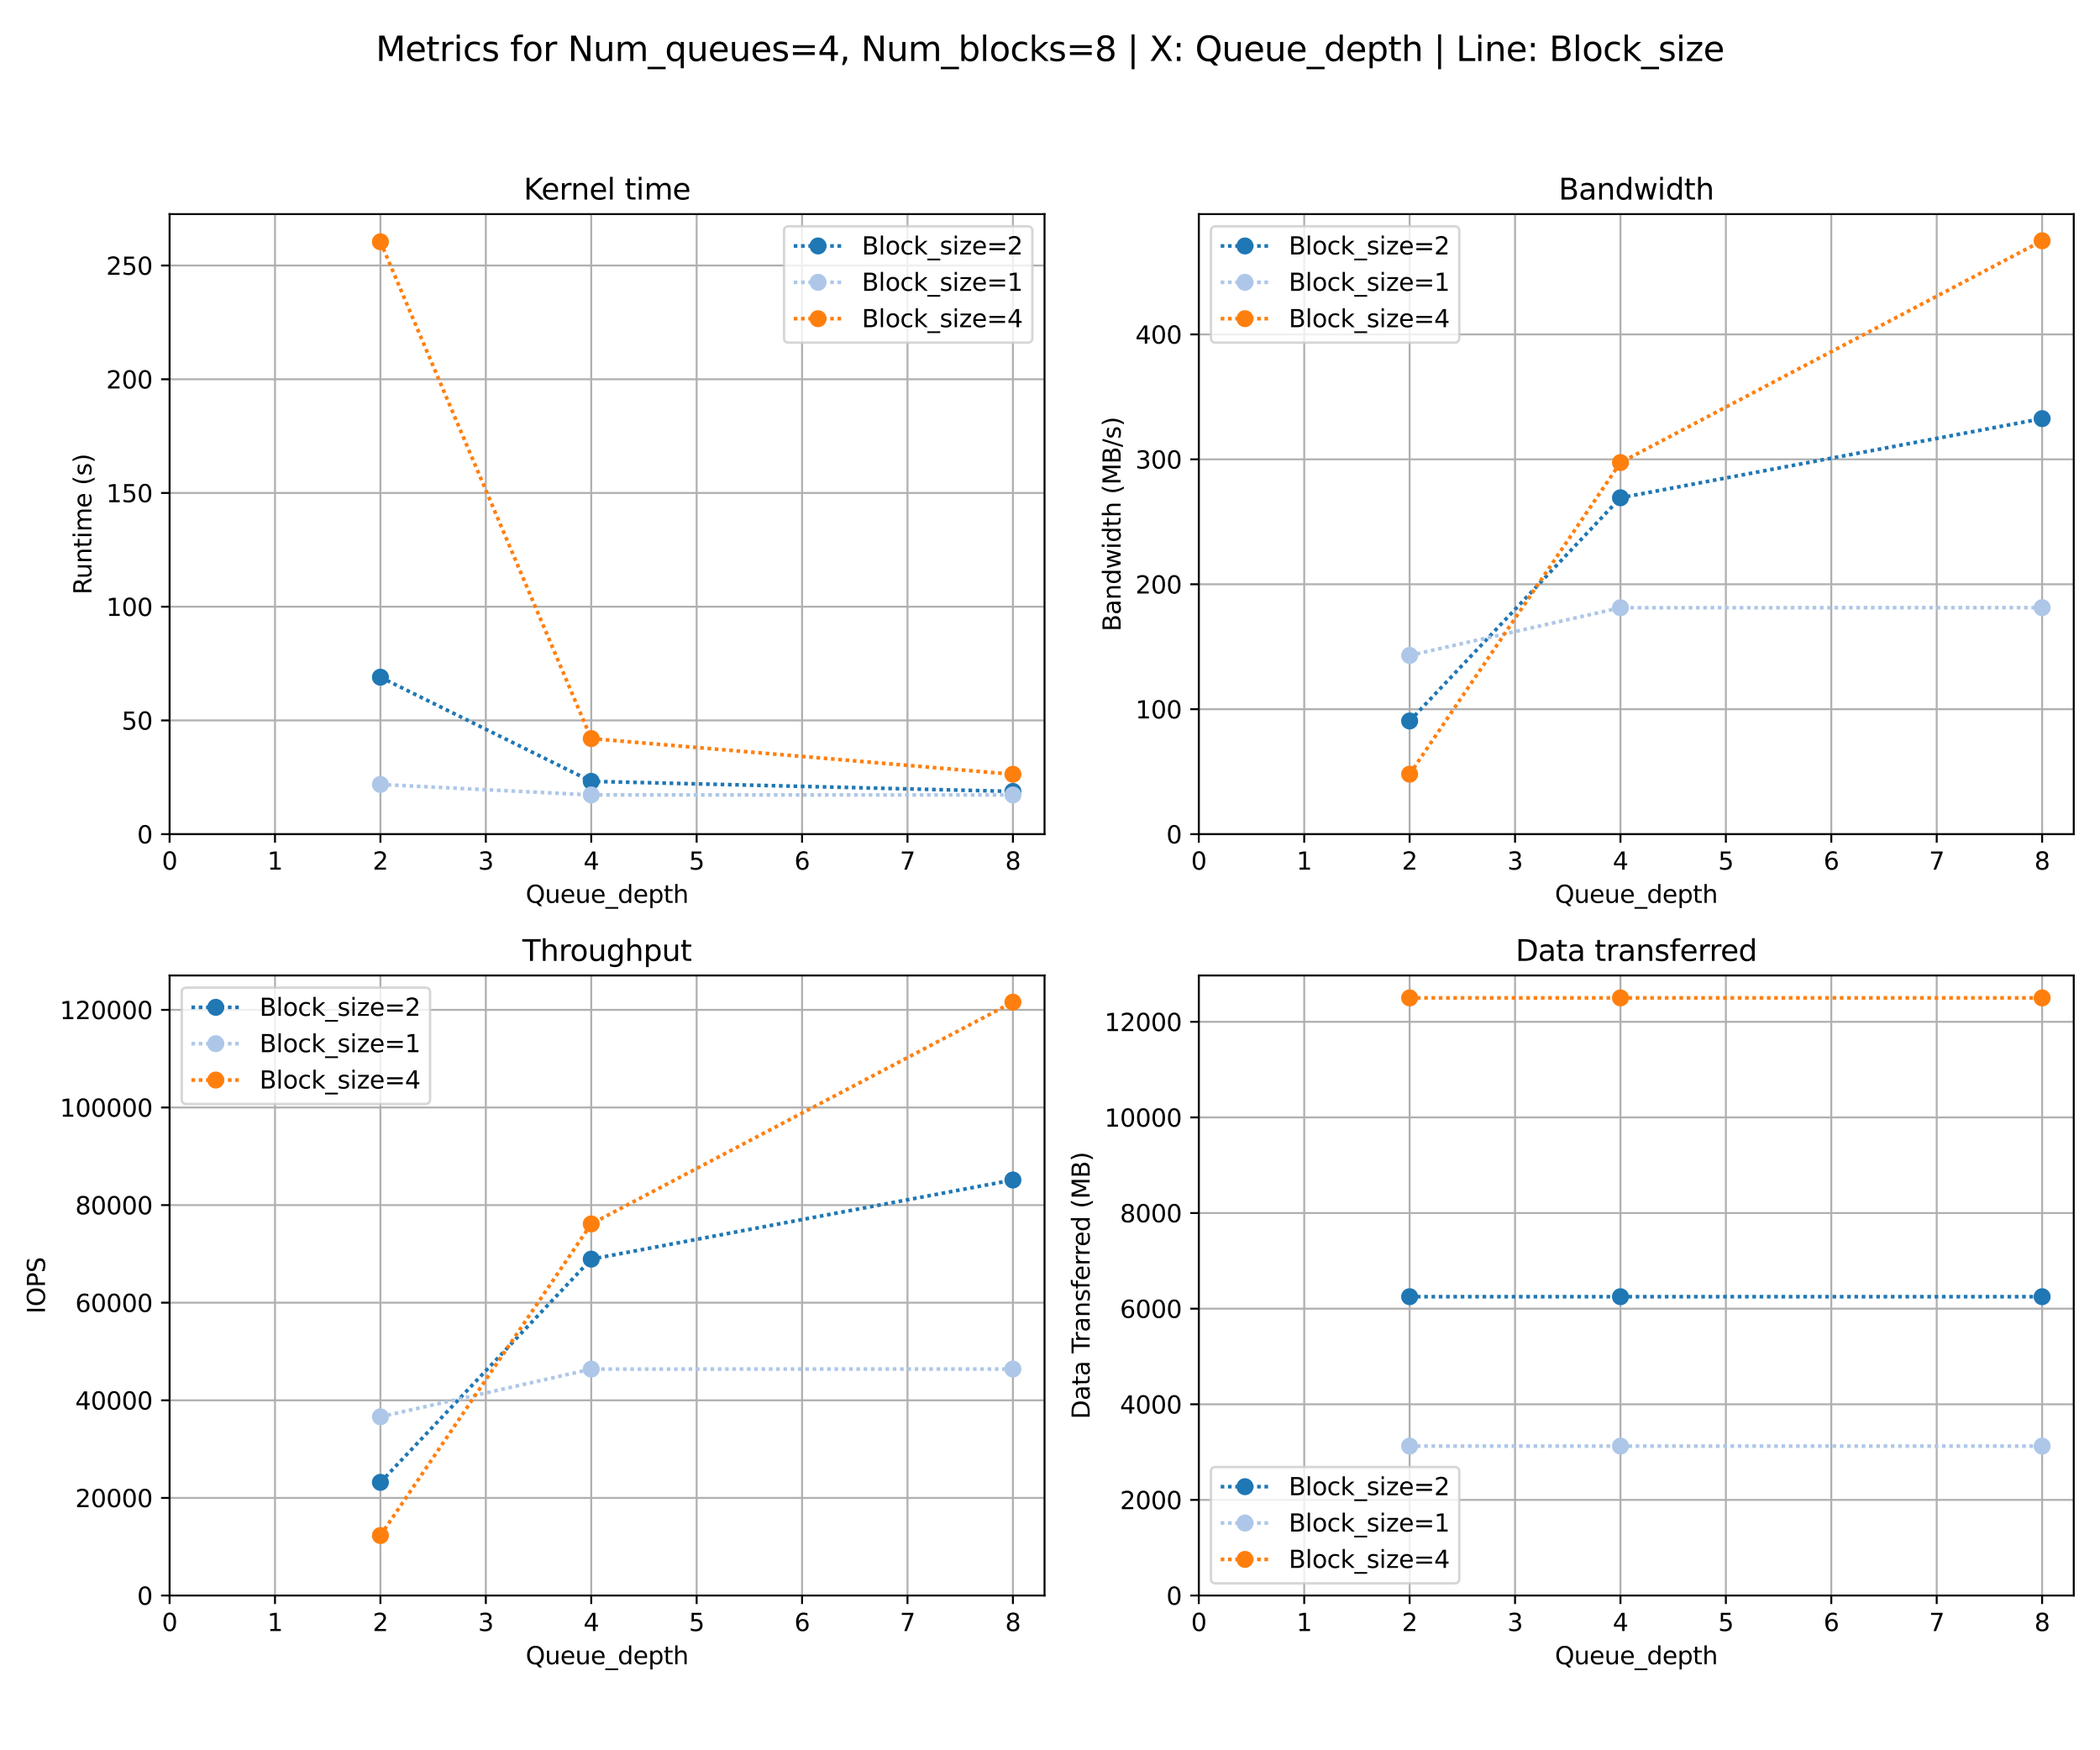 <?xml version="1.0" encoding="utf-8" standalone="no"?>
<!DOCTYPE svg PUBLIC "-//W3C//DTD SVG 1.1//EN"
  "http://www.w3.org/Graphics/SVG/1.1/DTD/svg11.dtd">
<svg xmlns:xlink="http://www.w3.org/1999/xlink" width="864pt" height="720pt" viewBox="0 0 864 720" xmlns="http://www.w3.org/2000/svg" version="1.1">
 <defs>
  <style type="text/css">*{stroke-linejoin: round; stroke-linecap: butt}</style>
 </defs>
 <g id="figure_1">
  <g id="patch_1">
   <path d="M 0 720 
L 864 720 
L 864 0 
L 0 0 
z
" style="fill: #ffffff"/>
  </g>
  <g id="axes_1">
   <g id="patch_2">
    <path d="M 69.77 343.139 
L 429.75 343.139 
L 429.75 88.08 
L 69.77 88.08 
z
" style="fill: #ffffff"/>
   </g>
   <g id="matplotlib.axis_1">
    <g id="xtick_1">
     <g id="line2d_1">
      <path d="M 69.77 343.139 
L 69.77 88.08 
" clip-path="url(#p9ea089755f)" style="fill: none; stroke: #b0b0b0; stroke-width: 0.8; stroke-linecap: square"/>
     </g>
     <g id="line2d_2">
      <defs>
       <path id="m8ec5b2601a" d="M 0 0 
L 0 3.5 
" style="stroke: #000000; stroke-width: 0.8"/>
      </defs>
      <g>
       <use xlink:href="#m8ec5b2601a" x="69.77" y="343.139" style="stroke: #000000; stroke-width: 0.8"/>
      </g>
     </g>
     <g id="text_1">
      <!-- 0 -->
      <g transform="translate(66.589 357.737) scale(0.1 -0.1)">
       <defs>
        <path id="DejaVuSans-30" d="M 2034 4250 
Q 1547 4250 1301 3770 
Q 1056 3291 1056 2328 
Q 1056 1369 1301 889 
Q 1547 409 2034 409 
Q 2525 409 2770 889 
Q 3016 1369 3016 2328 
Q 3016 3291 2770 3770 
Q 2525 4250 2034 4250 
z
M 2034 4750 
Q 2819 4750 3233 4129 
Q 3647 3509 3647 2328 
Q 3647 1150 3233 529 
Q 2819 -91 2034 -91 
Q 1250 -91 836 529 
Q 422 1150 422 2328 
Q 422 3509 836 4129 
Q 1250 4750 2034 4750 
z
" transform="scale(0.016)"/>
       </defs>
       <use xlink:href="#DejaVuSans-30"/>
      </g>
     </g>
    </g>
    <g id="xtick_2">
     <g id="line2d_3">
      <path d="M 113.141 343.139 
L 113.141 88.08 
" clip-path="url(#p9ea089755f)" style="fill: none; stroke: #b0b0b0; stroke-width: 0.8; stroke-linecap: square"/>
     </g>
     <g id="line2d_4">
      <g>
       <use xlink:href="#m8ec5b2601a" x="113.141" y="343.139" style="stroke: #000000; stroke-width: 0.8"/>
      </g>
     </g>
     <g id="text_2">
      <!-- 1 -->
      <g transform="translate(109.96 357.737) scale(0.1 -0.1)">
       <defs>
        <path id="DejaVuSans-31" d="M 794 531 
L 1825 531 
L 1825 4091 
L 703 3866 
L 703 4441 
L 1819 4666 
L 2450 4666 
L 2450 531 
L 3481 531 
L 3481 0 
L 794 0 
L 794 531 
z
" transform="scale(0.016)"/>
       </defs>
       <use xlink:href="#DejaVuSans-31"/>
      </g>
     </g>
    </g>
    <g id="xtick_3">
     <g id="line2d_5">
      <path d="M 156.512 343.139 
L 156.512 88.08 
" clip-path="url(#p9ea089755f)" style="fill: none; stroke: #b0b0b0; stroke-width: 0.8; stroke-linecap: square"/>
     </g>
     <g id="line2d_6">
      <g>
       <use xlink:href="#m8ec5b2601a" x="156.512" y="343.139" style="stroke: #000000; stroke-width: 0.8"/>
      </g>
     </g>
     <g id="text_3">
      <!-- 2 -->
      <g transform="translate(153.331 357.737) scale(0.1 -0.1)">
       <defs>
        <path id="DejaVuSans-32" d="M 1228 531 
L 3431 531 
L 3431 0 
L 469 0 
L 469 531 
Q 828 903 1448 1529 
Q 2069 2156 2228 2338 
Q 2531 2678 2651 2914 
Q 2772 3150 2772 3378 
Q 2772 3750 2511 3984 
Q 2250 4219 1831 4219 
Q 1534 4219 1204 4116 
Q 875 4013 500 3803 
L 500 4441 
Q 881 4594 1212 4672 
Q 1544 4750 1819 4750 
Q 2544 4750 2975 4387 
Q 3406 4025 3406 3419 
Q 3406 3131 3298 2873 
Q 3191 2616 2906 2266 
Q 2828 2175 2409 1742 
Q 1991 1309 1228 531 
z
" transform="scale(0.016)"/>
       </defs>
       <use xlink:href="#DejaVuSans-32"/>
      </g>
     </g>
    </g>
    <g id="xtick_4">
     <g id="line2d_7">
      <path d="M 199.883 343.139 
L 199.883 88.08 
" clip-path="url(#p9ea089755f)" style="fill: none; stroke: #b0b0b0; stroke-width: 0.8; stroke-linecap: square"/>
     </g>
     <g id="line2d_8">
      <g>
       <use xlink:href="#m8ec5b2601a" x="199.883" y="343.139" style="stroke: #000000; stroke-width: 0.8"/>
      </g>
     </g>
     <g id="text_4">
      <!-- 3 -->
      <g transform="translate(196.702 357.737) scale(0.1 -0.1)">
       <defs>
        <path id="DejaVuSans-33" d="M 2597 2516 
Q 3050 2419 3304 2112 
Q 3559 1806 3559 1356 
Q 3559 666 3084 287 
Q 2609 -91 1734 -91 
Q 1441 -91 1130 -33 
Q 819 25 488 141 
L 488 750 
Q 750 597 1062 519 
Q 1375 441 1716 441 
Q 2309 441 2620 675 
Q 2931 909 2931 1356 
Q 2931 1769 2642 2001 
Q 2353 2234 1838 2234 
L 1294 2234 
L 1294 2753 
L 1863 2753 
Q 2328 2753 2575 2939 
Q 2822 3125 2822 3475 
Q 2822 3834 2567 4026 
Q 2313 4219 1838 4219 
Q 1578 4219 1281 4162 
Q 984 4106 628 3988 
L 628 4550 
Q 988 4650 1302 4700 
Q 1616 4750 1894 4750 
Q 2613 4750 3031 4423 
Q 3450 4097 3450 3541 
Q 3450 3153 3228 2886 
Q 3006 2619 2597 2516 
z
" transform="scale(0.016)"/>
       </defs>
       <use xlink:href="#DejaVuSans-33"/>
      </g>
     </g>
    </g>
    <g id="xtick_5">
     <g id="line2d_9">
      <path d="M 243.254 343.139 
L 243.254 88.08 
" clip-path="url(#p9ea089755f)" style="fill: none; stroke: #b0b0b0; stroke-width: 0.8; stroke-linecap: square"/>
     </g>
     <g id="line2d_10">
      <g>
       <use xlink:href="#m8ec5b2601a" x="243.254" y="343.139" style="stroke: #000000; stroke-width: 0.8"/>
      </g>
     </g>
     <g id="text_5">
      <!-- 4 -->
      <g transform="translate(240.073 357.737) scale(0.1 -0.1)">
       <defs>
        <path id="DejaVuSans-34" d="M 2419 4116 
L 825 1625 
L 2419 1625 
L 2419 4116 
z
M 2253 4666 
L 3047 4666 
L 3047 1625 
L 3713 1625 
L 3713 1100 
L 3047 1100 
L 3047 0 
L 2419 0 
L 2419 1100 
L 313 1100 
L 313 1709 
L 2253 4666 
z
" transform="scale(0.016)"/>
       </defs>
       <use xlink:href="#DejaVuSans-34"/>
      </g>
     </g>
    </g>
    <g id="xtick_6">
     <g id="line2d_11">
      <path d="M 286.625 343.139 
L 286.625 88.08 
" clip-path="url(#p9ea089755f)" style="fill: none; stroke: #b0b0b0; stroke-width: 0.8; stroke-linecap: square"/>
     </g>
     <g id="line2d_12">
      <g>
       <use xlink:href="#m8ec5b2601a" x="286.625" y="343.139" style="stroke: #000000; stroke-width: 0.8"/>
      </g>
     </g>
     <g id="text_6">
      <!-- 5 -->
      <g transform="translate(283.444 357.737) scale(0.1 -0.1)">
       <defs>
        <path id="DejaVuSans-35" d="M 691 4666 
L 3169 4666 
L 3169 4134 
L 1269 4134 
L 1269 2991 
Q 1406 3038 1543 3061 
Q 1681 3084 1819 3084 
Q 2600 3084 3056 2656 
Q 3513 2228 3513 1497 
Q 3513 744 3044 326 
Q 2575 -91 1722 -91 
Q 1428 -91 1123 -41 
Q 819 9 494 109 
L 494 744 
Q 775 591 1075 516 
Q 1375 441 1709 441 
Q 2250 441 2565 725 
Q 2881 1009 2881 1497 
Q 2881 1984 2565 2268 
Q 2250 2553 1709 2553 
Q 1456 2553 1204 2497 
Q 953 2441 691 2322 
L 691 4666 
z
" transform="scale(0.016)"/>
       </defs>
       <use xlink:href="#DejaVuSans-35"/>
      </g>
     </g>
    </g>
    <g id="xtick_7">
     <g id="line2d_13">
      <path d="M 329.997 343.139 
L 329.997 88.08 
" clip-path="url(#p9ea089755f)" style="fill: none; stroke: #b0b0b0; stroke-width: 0.8; stroke-linecap: square"/>
     </g>
     <g id="line2d_14">
      <g>
       <use xlink:href="#m8ec5b2601a" x="329.997" y="343.139" style="stroke: #000000; stroke-width: 0.8"/>
      </g>
     </g>
     <g id="text_7">
      <!-- 6 -->
      <g transform="translate(326.815 357.737) scale(0.1 -0.1)">
       <defs>
        <path id="DejaVuSans-36" d="M 2113 2584 
Q 1688 2584 1439 2293 
Q 1191 2003 1191 1497 
Q 1191 994 1439 701 
Q 1688 409 2113 409 
Q 2538 409 2786 701 
Q 3034 994 3034 1497 
Q 3034 2003 2786 2293 
Q 2538 2584 2113 2584 
z
M 3366 4563 
L 3366 3988 
Q 3128 4100 2886 4159 
Q 2644 4219 2406 4219 
Q 1781 4219 1451 3797 
Q 1122 3375 1075 2522 
Q 1259 2794 1537 2939 
Q 1816 3084 2150 3084 
Q 2853 3084 3261 2657 
Q 3669 2231 3669 1497 
Q 3669 778 3244 343 
Q 2819 -91 2113 -91 
Q 1303 -91 875 529 
Q 447 1150 447 2328 
Q 447 3434 972 4092 
Q 1497 4750 2381 4750 
Q 2619 4750 2861 4703 
Q 3103 4656 3366 4563 
z
" transform="scale(0.016)"/>
       </defs>
       <use xlink:href="#DejaVuSans-36"/>
      </g>
     </g>
    </g>
    <g id="xtick_8">
     <g id="line2d_15">
      <path d="M 373.368 343.139 
L 373.368 88.08 
" clip-path="url(#p9ea089755f)" style="fill: none; stroke: #b0b0b0; stroke-width: 0.8; stroke-linecap: square"/>
     </g>
     <g id="line2d_16">
      <g>
       <use xlink:href="#m8ec5b2601a" x="373.368" y="343.139" style="stroke: #000000; stroke-width: 0.8"/>
      </g>
     </g>
     <g id="text_8">
      <!-- 7 -->
      <g transform="translate(370.186 357.737) scale(0.1 -0.1)">
       <defs>
        <path id="DejaVuSans-37" d="M 525 4666 
L 3525 4666 
L 3525 4397 
L 1831 0 
L 1172 0 
L 2766 4134 
L 525 4134 
L 525 4666 
z
" transform="scale(0.016)"/>
       </defs>
       <use xlink:href="#DejaVuSans-37"/>
      </g>
     </g>
    </g>
    <g id="xtick_9">
     <g id="line2d_17">
      <path d="M 416.739 343.139 
L 416.739 88.08 
" clip-path="url(#p9ea089755f)" style="fill: none; stroke: #b0b0b0; stroke-width: 0.8; stroke-linecap: square"/>
     </g>
     <g id="line2d_18">
      <g>
       <use xlink:href="#m8ec5b2601a" x="416.739" y="343.139" style="stroke: #000000; stroke-width: 0.8"/>
      </g>
     </g>
     <g id="text_9">
      <!-- 8 -->
      <g transform="translate(413.557 357.737) scale(0.1 -0.1)">
       <defs>
        <path id="DejaVuSans-38" d="M 2034 2216 
Q 1584 2216 1326 1975 
Q 1069 1734 1069 1313 
Q 1069 891 1326 650 
Q 1584 409 2034 409 
Q 2484 409 2743 651 
Q 3003 894 3003 1313 
Q 3003 1734 2745 1975 
Q 2488 2216 2034 2216 
z
M 1403 2484 
Q 997 2584 770 2862 
Q 544 3141 544 3541 
Q 544 4100 942 4425 
Q 1341 4750 2034 4750 
Q 2731 4750 3128 4425 
Q 3525 4100 3525 3541 
Q 3525 3141 3298 2862 
Q 3072 2584 2669 2484 
Q 3125 2378 3379 2068 
Q 3634 1759 3634 1313 
Q 3634 634 3220 271 
Q 2806 -91 2034 -91 
Q 1263 -91 848 271 
Q 434 634 434 1313 
Q 434 1759 690 2068 
Q 947 2378 1403 2484 
z
M 1172 3481 
Q 1172 3119 1398 2916 
Q 1625 2713 2034 2713 
Q 2441 2713 2670 2916 
Q 2900 3119 2900 3481 
Q 2900 3844 2670 4047 
Q 2441 4250 2034 4250 
Q 1625 4250 1398 4047 
Q 1172 3844 1172 3481 
z
" transform="scale(0.016)"/>
       </defs>
       <use xlink:href="#DejaVuSans-38"/>
      </g>
     </g>
    </g>
    <g id="text_10">
     <!-- Queue_depth -->
     <g transform="translate(216.28 371.415) scale(0.1 -0.1)">
      <defs>
       <path id="DejaVuSans-51" d="M 2522 4238 
Q 1834 4238 1429 3725 
Q 1025 3213 1025 2328 
Q 1025 1447 1429 934 
Q 1834 422 2522 422 
Q 3209 422 3611 934 
Q 4013 1447 4013 2328 
Q 4013 3213 3611 3725 
Q 3209 4238 2522 4238 
z
M 3406 84 
L 4238 -825 
L 3475 -825 
L 2784 -78 
Q 2681 -84 2626 -87 
Q 2572 -91 2522 -91 
Q 1538 -91 948 567 
Q 359 1225 359 2328 
Q 359 3434 948 4092 
Q 1538 4750 2522 4750 
Q 3503 4750 4090 4092 
Q 4678 3434 4678 2328 
Q 4678 1516 4351 937 
Q 4025 359 3406 84 
z
" transform="scale(0.016)"/>
       <path id="DejaVuSans-75" d="M 544 1381 
L 544 3500 
L 1119 3500 
L 1119 1403 
Q 1119 906 1312 657 
Q 1506 409 1894 409 
Q 2359 409 2629 706 
Q 2900 1003 2900 1516 
L 2900 3500 
L 3475 3500 
L 3475 0 
L 2900 0 
L 2900 538 
Q 2691 219 2414 64 
Q 2138 -91 1772 -91 
Q 1169 -91 856 284 
Q 544 659 544 1381 
z
M 1991 3584 
L 1991 3584 
z
" transform="scale(0.016)"/>
       <path id="DejaVuSans-65" d="M 3597 1894 
L 3597 1613 
L 953 1613 
Q 991 1019 1311 708 
Q 1631 397 2203 397 
Q 2534 397 2845 478 
Q 3156 559 3463 722 
L 3463 178 
Q 3153 47 2828 -22 
Q 2503 -91 2169 -91 
Q 1331 -91 842 396 
Q 353 884 353 1716 
Q 353 2575 817 3079 
Q 1281 3584 2069 3584 
Q 2775 3584 3186 3129 
Q 3597 2675 3597 1894 
z
M 3022 2063 
Q 3016 2534 2758 2815 
Q 2500 3097 2075 3097 
Q 1594 3097 1305 2825 
Q 1016 2553 972 2059 
L 3022 2063 
z
" transform="scale(0.016)"/>
       <path id="DejaVuSans-5f" d="M 3263 -1063 
L 3263 -1509 
L -63 -1509 
L -63 -1063 
L 3263 -1063 
z
" transform="scale(0.016)"/>
       <path id="DejaVuSans-64" d="M 2906 2969 
L 2906 4863 
L 3481 4863 
L 3481 0 
L 2906 0 
L 2906 525 
Q 2725 213 2448 61 
Q 2172 -91 1784 -91 
Q 1150 -91 751 415 
Q 353 922 353 1747 
Q 353 2572 751 3078 
Q 1150 3584 1784 3584 
Q 2172 3584 2448 3432 
Q 2725 3281 2906 2969 
z
M 947 1747 
Q 947 1113 1208 752 
Q 1469 391 1925 391 
Q 2381 391 2643 752 
Q 2906 1113 2906 1747 
Q 2906 2381 2643 2742 
Q 2381 3103 1925 3103 
Q 1469 3103 1208 2742 
Q 947 2381 947 1747 
z
" transform="scale(0.016)"/>
       <path id="DejaVuSans-70" d="M 1159 525 
L 1159 -1331 
L 581 -1331 
L 581 3500 
L 1159 3500 
L 1159 2969 
Q 1341 3281 1617 3432 
Q 1894 3584 2278 3584 
Q 2916 3584 3314 3078 
Q 3713 2572 3713 1747 
Q 3713 922 3314 415 
Q 2916 -91 2278 -91 
Q 1894 -91 1617 61 
Q 1341 213 1159 525 
z
M 3116 1747 
Q 3116 2381 2855 2742 
Q 2594 3103 2138 3103 
Q 1681 3103 1420 2742 
Q 1159 2381 1159 1747 
Q 1159 1113 1420 752 
Q 1681 391 2138 391 
Q 2594 391 2855 752 
Q 3116 1113 3116 1747 
z
" transform="scale(0.016)"/>
       <path id="DejaVuSans-74" d="M 1172 4494 
L 1172 3500 
L 2356 3500 
L 2356 3053 
L 1172 3053 
L 1172 1153 
Q 1172 725 1289 603 
Q 1406 481 1766 481 
L 2356 481 
L 2356 0 
L 1766 0 
Q 1100 0 847 248 
Q 594 497 594 1153 
L 594 3053 
L 172 3053 
L 172 3500 
L 594 3500 
L 594 4494 
L 1172 4494 
z
" transform="scale(0.016)"/>
       <path id="DejaVuSans-68" d="M 3513 2113 
L 3513 0 
L 2938 0 
L 2938 2094 
Q 2938 2591 2744 2837 
Q 2550 3084 2163 3084 
Q 1697 3084 1428 2787 
Q 1159 2491 1159 1978 
L 1159 0 
L 581 0 
L 581 4863 
L 1159 4863 
L 1159 2956 
Q 1366 3272 1645 3428 
Q 1925 3584 2291 3584 
Q 2894 3584 3203 3211 
Q 3513 2838 3513 2113 
z
" transform="scale(0.016)"/>
      </defs>
      <use xlink:href="#DejaVuSans-51"/>
      <use xlink:href="#DejaVuSans-75" x="78.711"/>
      <use xlink:href="#DejaVuSans-65" x="142.09"/>
      <use xlink:href="#DejaVuSans-75" x="203.613"/>
      <use xlink:href="#DejaVuSans-65" x="266.992"/>
      <use xlink:href="#DejaVuSans-5f" x="328.516"/>
      <use xlink:href="#DejaVuSans-64" x="378.516"/>
      <use xlink:href="#DejaVuSans-65" x="441.992"/>
      <use xlink:href="#DejaVuSans-70" x="503.516"/>
      <use xlink:href="#DejaVuSans-74" x="566.992"/>
      <use xlink:href="#DejaVuSans-68" x="606.201"/>
     </g>
    </g>
   </g>
   <g id="matplotlib.axis_2">
    <g id="ytick_1">
     <g id="line2d_19">
      <path d="M 69.77 343.139 
L 429.75 343.139 
" clip-path="url(#p9ea089755f)" style="fill: none; stroke: #b0b0b0; stroke-width: 0.8; stroke-linecap: square"/>
     </g>
     <g id="line2d_20">
      <defs>
       <path id="m6dda460ea0" d="M 0 0 
L -3.5 0 
" style="stroke: #000000; stroke-width: 0.8"/>
      </defs>
      <g>
       <use xlink:href="#m6dda460ea0" x="69.77" y="343.139" style="stroke: #000000; stroke-width: 0.8"/>
      </g>
     </g>
     <g id="text_11">
      <!-- 0 -->
      <g transform="translate(56.407 346.938) scale(0.1 -0.1)">
       <use xlink:href="#DejaVuSans-30"/>
      </g>
     </g>
    </g>
    <g id="ytick_2">
     <g id="line2d_21">
      <path d="M 69.77 296.356 
L 429.75 296.356 
" clip-path="url(#p9ea089755f)" style="fill: none; stroke: #b0b0b0; stroke-width: 0.8; stroke-linecap: square"/>
     </g>
     <g id="line2d_22">
      <g>
       <use xlink:href="#m6dda460ea0" x="69.77" y="296.356" style="stroke: #000000; stroke-width: 0.8"/>
      </g>
     </g>
     <g id="text_12">
      <!-- 50 -->
      <g transform="translate(50.045 300.156) scale(0.1 -0.1)">
       <use xlink:href="#DejaVuSans-35"/>
       <use xlink:href="#DejaVuSans-30" x="63.623"/>
      </g>
     </g>
    </g>
    <g id="ytick_3">
     <g id="line2d_23">
      <path d="M 69.77 249.574 
L 429.75 249.574 
" clip-path="url(#p9ea089755f)" style="fill: none; stroke: #b0b0b0; stroke-width: 0.8; stroke-linecap: square"/>
     </g>
     <g id="line2d_24">
      <g>
       <use xlink:href="#m6dda460ea0" x="69.77" y="249.574" style="stroke: #000000; stroke-width: 0.8"/>
      </g>
     </g>
     <g id="text_13">
      <!-- 100 -->
      <g transform="translate(43.682 253.373) scale(0.1 -0.1)">
       <use xlink:href="#DejaVuSans-31"/>
       <use xlink:href="#DejaVuSans-30" x="63.623"/>
       <use xlink:href="#DejaVuSans-30" x="127.246"/>
      </g>
     </g>
    </g>
    <g id="ytick_4">
     <g id="line2d_25">
      <path d="M 69.77 202.791 
L 429.75 202.791 
" clip-path="url(#p9ea089755f)" style="fill: none; stroke: #b0b0b0; stroke-width: 0.8; stroke-linecap: square"/>
     </g>
     <g id="line2d_26">
      <g>
       <use xlink:href="#m6dda460ea0" x="69.77" y="202.791" style="stroke: #000000; stroke-width: 0.8"/>
      </g>
     </g>
     <g id="text_14">
      <!-- 150 -->
      <g transform="translate(43.682 206.591) scale(0.1 -0.1)">
       <use xlink:href="#DejaVuSans-31"/>
       <use xlink:href="#DejaVuSans-35" x="63.623"/>
       <use xlink:href="#DejaVuSans-30" x="127.246"/>
      </g>
     </g>
    </g>
    <g id="ytick_5">
     <g id="line2d_27">
      <path d="M 69.77 156.009 
L 429.75 156.009 
" clip-path="url(#p9ea089755f)" style="fill: none; stroke: #b0b0b0; stroke-width: 0.8; stroke-linecap: square"/>
     </g>
     <g id="line2d_28">
      <g>
       <use xlink:href="#m6dda460ea0" x="69.77" y="156.009" style="stroke: #000000; stroke-width: 0.8"/>
      </g>
     </g>
     <g id="text_15">
      <!-- 200 -->
      <g transform="translate(43.682 159.808) scale(0.1 -0.1)">
       <use xlink:href="#DejaVuSans-32"/>
       <use xlink:href="#DejaVuSans-30" x="63.623"/>
       <use xlink:href="#DejaVuSans-30" x="127.246"/>
      </g>
     </g>
    </g>
    <g id="ytick_6">
     <g id="line2d_29">
      <path d="M 69.77 109.226 
L 429.75 109.226 
" clip-path="url(#p9ea089755f)" style="fill: none; stroke: #b0b0b0; stroke-width: 0.8; stroke-linecap: square"/>
     </g>
     <g id="line2d_30">
      <g>
       <use xlink:href="#m6dda460ea0" x="69.77" y="109.226" style="stroke: #000000; stroke-width: 0.8"/>
      </g>
     </g>
     <g id="text_16">
      <!-- 250 -->
      <g transform="translate(43.682 113.026) scale(0.1 -0.1)">
       <use xlink:href="#DejaVuSans-32"/>
       <use xlink:href="#DejaVuSans-35" x="63.623"/>
       <use xlink:href="#DejaVuSans-30" x="127.246"/>
      </g>
     </g>
    </g>
    <g id="text_17">
     <!-- Runtime (s) -->
     <g transform="translate(37.603 244.588) rotate(-90) scale(0.1 -0.1)">
      <defs>
       <path id="DejaVuSans-52" d="M 2841 2188 
Q 3044 2119 3236 1894 
Q 3428 1669 3622 1275 
L 4263 0 
L 3584 0 
L 2988 1197 
Q 2756 1666 2539 1819 
Q 2322 1972 1947 1972 
L 1259 1972 
L 1259 0 
L 628 0 
L 628 4666 
L 2053 4666 
Q 2853 4666 3247 4331 
Q 3641 3997 3641 3322 
Q 3641 2881 3436 2590 
Q 3231 2300 2841 2188 
z
M 1259 4147 
L 1259 2491 
L 2053 2491 
Q 2509 2491 2742 2702 
Q 2975 2913 2975 3322 
Q 2975 3731 2742 3939 
Q 2509 4147 2053 4147 
L 1259 4147 
z
" transform="scale(0.016)"/>
       <path id="DejaVuSans-6e" d="M 3513 2113 
L 3513 0 
L 2938 0 
L 2938 2094 
Q 2938 2591 2744 2837 
Q 2550 3084 2163 3084 
Q 1697 3084 1428 2787 
Q 1159 2491 1159 1978 
L 1159 0 
L 581 0 
L 581 3500 
L 1159 3500 
L 1159 2956 
Q 1366 3272 1645 3428 
Q 1925 3584 2291 3584 
Q 2894 3584 3203 3211 
Q 3513 2838 3513 2113 
z
" transform="scale(0.016)"/>
       <path id="DejaVuSans-69" d="M 603 3500 
L 1178 3500 
L 1178 0 
L 603 0 
L 603 3500 
z
M 603 4863 
L 1178 4863 
L 1178 4134 
L 603 4134 
L 603 4863 
z
" transform="scale(0.016)"/>
       <path id="DejaVuSans-6d" d="M 3328 2828 
Q 3544 3216 3844 3400 
Q 4144 3584 4550 3584 
Q 5097 3584 5394 3201 
Q 5691 2819 5691 2113 
L 5691 0 
L 5113 0 
L 5113 2094 
Q 5113 2597 4934 2840 
Q 4756 3084 4391 3084 
Q 3944 3084 3684 2787 
Q 3425 2491 3425 1978 
L 3425 0 
L 2847 0 
L 2847 2094 
Q 2847 2600 2669 2842 
Q 2491 3084 2119 3084 
Q 1678 3084 1418 2786 
Q 1159 2488 1159 1978 
L 1159 0 
L 581 0 
L 581 3500 
L 1159 3500 
L 1159 2956 
Q 1356 3278 1631 3431 
Q 1906 3584 2284 3584 
Q 2666 3584 2933 3390 
Q 3200 3197 3328 2828 
z
" transform="scale(0.016)"/>
       <path id="DejaVuSans-20" transform="scale(0.016)"/>
       <path id="DejaVuSans-28" d="M 1984 4856 
Q 1566 4138 1362 3434 
Q 1159 2731 1159 2009 
Q 1159 1288 1364 580 
Q 1569 -128 1984 -844 
L 1484 -844 
Q 1016 -109 783 600 
Q 550 1309 550 2009 
Q 550 2706 781 3412 
Q 1013 4119 1484 4856 
L 1984 4856 
z
" transform="scale(0.016)"/>
       <path id="DejaVuSans-73" d="M 2834 3397 
L 2834 2853 
Q 2591 2978 2328 3040 
Q 2066 3103 1784 3103 
Q 1356 3103 1142 2972 
Q 928 2841 928 2578 
Q 928 2378 1081 2264 
Q 1234 2150 1697 2047 
L 1894 2003 
Q 2506 1872 2764 1633 
Q 3022 1394 3022 966 
Q 3022 478 2636 193 
Q 2250 -91 1575 -91 
Q 1294 -91 989 -36 
Q 684 19 347 128 
L 347 722 
Q 666 556 975 473 
Q 1284 391 1588 391 
Q 1994 391 2212 530 
Q 2431 669 2431 922 
Q 2431 1156 2273 1281 
Q 2116 1406 1581 1522 
L 1381 1569 
Q 847 1681 609 1914 
Q 372 2147 372 2553 
Q 372 3047 722 3315 
Q 1072 3584 1716 3584 
Q 2034 3584 2315 3537 
Q 2597 3491 2834 3397 
z
" transform="scale(0.016)"/>
       <path id="DejaVuSans-29" d="M 513 4856 
L 1013 4856 
Q 1481 4119 1714 3412 
Q 1947 2706 1947 2009 
Q 1947 1309 1714 600 
Q 1481 -109 1013 -844 
L 513 -844 
Q 928 -128 1133 580 
Q 1338 1288 1338 2009 
Q 1338 2731 1133 3434 
Q 928 4138 513 4856 
z
" transform="scale(0.016)"/>
      </defs>
      <use xlink:href="#DejaVuSans-52"/>
      <use xlink:href="#DejaVuSans-75" x="64.982"/>
      <use xlink:href="#DejaVuSans-6e" x="128.361"/>
      <use xlink:href="#DejaVuSans-74" x="191.74"/>
      <use xlink:href="#DejaVuSans-69" x="230.949"/>
      <use xlink:href="#DejaVuSans-6d" x="258.732"/>
      <use xlink:href="#DejaVuSans-65" x="356.145"/>
      <use xlink:href="#DejaVuSans-20" x="417.668"/>
      <use xlink:href="#DejaVuSans-28" x="449.455"/>
      <use xlink:href="#DejaVuSans-73" x="488.469"/>
      <use xlink:href="#DejaVuSans-29" x="540.568"/>
     </g>
    </g>
   </g>
   <g id="line2d_31">
    <path d="M 156.512 278.579 
L 243.254 321.42 
L 416.739 325.555 
" clip-path="url(#p9ea089755f)" style="fill: none; stroke-dasharray: 1.5,1.5; stroke-dashoffset: 0; stroke: #1f77b4; stroke-width: 1.5"/>
    <defs>
     <path id="m072a7efaf3" d="M 0 3 
C 0.796 3 1.559 2.684 2.121 2.121 
C 2.684 1.559 3 0.796 3 0 
C 3 -0.796 2.684 -1.559 2.121 -2.121 
C 1.559 -2.684 0.796 -3 0 -3 
C -0.796 -3 -1.559 -2.684 -2.121 -2.121 
C -2.684 -1.559 -3 -0.796 -3 0 
C -3 0.796 -2.684 1.559 -2.121 2.121 
C -1.559 2.684 -0.796 3 0 3 
z
" style="stroke: #1f77b4"/>
    </defs>
    <g clip-path="url(#p9ea089755f)">
     <use xlink:href="#m072a7efaf3" x="156.512" y="278.579" style="fill: #1f77b4; stroke: #1f77b4"/>
     <use xlink:href="#m072a7efaf3" x="243.254" y="321.42" style="fill: #1f77b4; stroke: #1f77b4"/>
     <use xlink:href="#m072a7efaf3" x="416.739" y="325.555" style="fill: #1f77b4; stroke: #1f77b4"/>
    </g>
   </g>
   <g id="line2d_32">
    <path d="M 156.512 322.698 
L 243.254 327.005 
L 416.739 327.01 
" clip-path="url(#p9ea089755f)" style="fill: none; stroke-dasharray: 1.5,1.5; stroke-dashoffset: 0; stroke: #aec7e8; stroke-width: 1.5"/>
    <defs>
     <path id="m30d2427ed3" d="M 0 3 
C 0.796 3 1.559 2.684 2.121 2.121 
C 2.684 1.559 3 0.796 3 0 
C 3 -0.796 2.684 -1.559 2.121 -2.121 
C 1.559 -2.684 0.796 -3 0 -3 
C -0.796 -3 -1.559 -2.684 -2.121 -2.121 
C -2.684 -1.559 -3 -0.796 -3 0 
C -3 0.796 -2.684 1.559 -2.121 2.121 
C -1.559 2.684 -0.796 3 0 3 
z
" style="stroke: #aec7e8"/>
    </defs>
    <g clip-path="url(#p9ea089755f)">
     <use xlink:href="#m30d2427ed3" x="156.512" y="322.698" style="fill: #aec7e8; stroke: #aec7e8"/>
     <use xlink:href="#m30d2427ed3" x="243.254" y="327.005" style="fill: #aec7e8; stroke: #aec7e8"/>
     <use xlink:href="#m30d2427ed3" x="416.739" y="327.01" style="fill: #aec7e8; stroke: #aec7e8"/>
    </g>
   </g>
   <g id="line2d_33">
    <path d="M 156.512 99.458 
L 243.254 303.816 
L 416.739 318.513 
" clip-path="url(#p9ea089755f)" style="fill: none; stroke-dasharray: 1.5,1.5; stroke-dashoffset: 0; stroke: #ff7f0e; stroke-width: 1.5"/>
    <defs>
     <path id="m928eb94c5f" d="M 0 3 
C 0.796 3 1.559 2.684 2.121 2.121 
C 2.684 1.559 3 0.796 3 0 
C 3 -0.796 2.684 -1.559 2.121 -2.121 
C 1.559 -2.684 0.796 -3 0 -3 
C -0.796 -3 -1.559 -2.684 -2.121 -2.121 
C -2.684 -1.559 -3 -0.796 -3 0 
C -3 0.796 -2.684 1.559 -2.121 2.121 
C -1.559 2.684 -0.796 3 0 3 
z
" style="stroke: #ff7f0e"/>
    </defs>
    <g clip-path="url(#p9ea089755f)">
     <use xlink:href="#m928eb94c5f" x="156.512" y="99.458" style="fill: #ff7f0e; stroke: #ff7f0e"/>
     <use xlink:href="#m928eb94c5f" x="243.254" y="303.816" style="fill: #ff7f0e; stroke: #ff7f0e"/>
     <use xlink:href="#m928eb94c5f" x="416.739" y="318.513" style="fill: #ff7f0e; stroke: #ff7f0e"/>
    </g>
   </g>
   <g id="patch_3">
    <path d="M 69.77 343.139 
L 69.77 88.08 
" style="fill: none; stroke: #000000; stroke-width: 0.8; stroke-linejoin: miter; stroke-linecap: square"/>
   </g>
   <g id="patch_4">
    <path d="M 429.75 343.139 
L 429.75 88.08 
" style="fill: none; stroke: #000000; stroke-width: 0.8; stroke-linejoin: miter; stroke-linecap: square"/>
   </g>
   <g id="patch_5">
    <path d="M 69.77 343.139 
L 429.75 343.139 
" style="fill: none; stroke: #000000; stroke-width: 0.8; stroke-linejoin: miter; stroke-linecap: square"/>
   </g>
   <g id="patch_6">
    <path d="M 69.77 88.08 
L 429.75 88.08 
" style="fill: none; stroke: #000000; stroke-width: 0.8; stroke-linejoin: miter; stroke-linecap: square"/>
   </g>
   <g id="text_18">
    <!-- Kernel time -->
    <g transform="translate(215.448 82.08) scale(0.12 -0.12)">
     <defs>
      <path id="DejaVuSans-4b" d="M 628 4666 
L 1259 4666 
L 1259 2694 
L 3353 4666 
L 4166 4666 
L 1850 2491 
L 4331 0 
L 3500 0 
L 1259 2247 
L 1259 0 
L 628 0 
L 628 4666 
z
" transform="scale(0.016)"/>
      <path id="DejaVuSans-72" d="M 2631 2963 
Q 2534 3019 2420 3045 
Q 2306 3072 2169 3072 
Q 1681 3072 1420 2755 
Q 1159 2438 1159 1844 
L 1159 0 
L 581 0 
L 581 3500 
L 1159 3500 
L 1159 2956 
Q 1341 3275 1631 3429 
Q 1922 3584 2338 3584 
Q 2397 3584 2469 3576 
Q 2541 3569 2628 3553 
L 2631 2963 
z
" transform="scale(0.016)"/>
      <path id="DejaVuSans-6c" d="M 603 4863 
L 1178 4863 
L 1178 0 
L 603 0 
L 603 4863 
z
" transform="scale(0.016)"/>
     </defs>
     <use xlink:href="#DejaVuSans-4b"/>
     <use xlink:href="#DejaVuSans-65" x="60.576"/>
     <use xlink:href="#DejaVuSans-72" x="122.1"/>
     <use xlink:href="#DejaVuSans-6e" x="161.463"/>
     <use xlink:href="#DejaVuSans-65" x="224.842"/>
     <use xlink:href="#DejaVuSans-6c" x="286.365"/>
     <use xlink:href="#DejaVuSans-20" x="314.148"/>
     <use xlink:href="#DejaVuSans-74" x="345.936"/>
     <use xlink:href="#DejaVuSans-69" x="385.145"/>
     <use xlink:href="#DejaVuSans-6d" x="412.928"/>
     <use xlink:href="#DejaVuSans-65" x="510.34"/>
    </g>
   </g>
   <g id="legend_1">
    <g id="patch_7">
     <path d="M 324.572 140.949 
L 422.75 140.949 
Q 424.75 140.949 424.75 138.949 
L 424.75 95.08 
Q 424.75 93.08 422.75 93.08 
L 324.572 93.08 
Q 322.572 93.08 322.572 95.08 
L 322.572 138.949 
Q 322.572 140.949 324.572 140.949 
z
" style="fill: #ffffff; opacity: 0.8; stroke: #cccccc; stroke-linejoin: miter"/>
    </g>
    <g id="line2d_34">
     <path d="M 326.572 101.178 
L 336.572 101.178 
L 346.572 101.178 
" style="fill: none; stroke-dasharray: 1.5,1.5; stroke-dashoffset: 0; stroke: #1f77b4; stroke-width: 1.5"/>
     <g>
      <use xlink:href="#m072a7efaf3" x="336.572" y="101.178" style="fill: #1f77b4; stroke: #1f77b4"/>
     </g>
    </g>
    <g id="text_19">
     <!-- Block_size=2 -->
     <g transform="translate(354.572 104.678) scale(0.1 -0.1)">
      <defs>
       <path id="DejaVuSans-42" d="M 1259 2228 
L 1259 519 
L 2272 519 
Q 2781 519 3026 730 
Q 3272 941 3272 1375 
Q 3272 1813 3026 2020 
Q 2781 2228 2272 2228 
L 1259 2228 
z
M 1259 4147 
L 1259 2741 
L 2194 2741 
Q 2656 2741 2882 2914 
Q 3109 3088 3109 3444 
Q 3109 3797 2882 3972 
Q 2656 4147 2194 4147 
L 1259 4147 
z
M 628 4666 
L 2241 4666 
Q 2963 4666 3353 4366 
Q 3744 4066 3744 3513 
Q 3744 3084 3544 2831 
Q 3344 2578 2956 2516 
Q 3422 2416 3680 2098 
Q 3938 1781 3938 1306 
Q 3938 681 3513 340 
Q 3088 0 2303 0 
L 628 0 
L 628 4666 
z
" transform="scale(0.016)"/>
       <path id="DejaVuSans-6f" d="M 1959 3097 
Q 1497 3097 1228 2736 
Q 959 2375 959 1747 
Q 959 1119 1226 758 
Q 1494 397 1959 397 
Q 2419 397 2687 759 
Q 2956 1122 2956 1747 
Q 2956 2369 2687 2733 
Q 2419 3097 1959 3097 
z
M 1959 3584 
Q 2709 3584 3137 3096 
Q 3566 2609 3566 1747 
Q 3566 888 3137 398 
Q 2709 -91 1959 -91 
Q 1206 -91 779 398 
Q 353 888 353 1747 
Q 353 2609 779 3096 
Q 1206 3584 1959 3584 
z
" transform="scale(0.016)"/>
       <path id="DejaVuSans-63" d="M 3122 3366 
L 3122 2828 
Q 2878 2963 2633 3030 
Q 2388 3097 2138 3097 
Q 1578 3097 1268 2742 
Q 959 2388 959 1747 
Q 959 1106 1268 751 
Q 1578 397 2138 397 
Q 2388 397 2633 464 
Q 2878 531 3122 666 
L 3122 134 
Q 2881 22 2623 -34 
Q 2366 -91 2075 -91 
Q 1284 -91 818 406 
Q 353 903 353 1747 
Q 353 2603 823 3093 
Q 1294 3584 2113 3584 
Q 2378 3584 2631 3529 
Q 2884 3475 3122 3366 
z
" transform="scale(0.016)"/>
       <path id="DejaVuSans-6b" d="M 581 4863 
L 1159 4863 
L 1159 1991 
L 2875 3500 
L 3609 3500 
L 1753 1863 
L 3688 0 
L 2938 0 
L 1159 1709 
L 1159 0 
L 581 0 
L 581 4863 
z
" transform="scale(0.016)"/>
       <path id="DejaVuSans-7a" d="M 353 3500 
L 3084 3500 
L 3084 2975 
L 922 459 
L 3084 459 
L 3084 0 
L 275 0 
L 275 525 
L 2438 3041 
L 353 3041 
L 353 3500 
z
" transform="scale(0.016)"/>
       <path id="DejaVuSans-3d" d="M 678 2906 
L 4684 2906 
L 4684 2381 
L 678 2381 
L 678 2906 
z
M 678 1631 
L 4684 1631 
L 4684 1100 
L 678 1100 
L 678 1631 
z
" transform="scale(0.016)"/>
      </defs>
      <use xlink:href="#DejaVuSans-42"/>
      <use xlink:href="#DejaVuSans-6c" x="68.604"/>
      <use xlink:href="#DejaVuSans-6f" x="96.387"/>
      <use xlink:href="#DejaVuSans-63" x="157.568"/>
      <use xlink:href="#DejaVuSans-6b" x="212.549"/>
      <use xlink:href="#DejaVuSans-5f" x="270.459"/>
      <use xlink:href="#DejaVuSans-73" x="320.459"/>
      <use xlink:href="#DejaVuSans-69" x="372.559"/>
      <use xlink:href="#DejaVuSans-7a" x="400.342"/>
      <use xlink:href="#DejaVuSans-65" x="452.832"/>
      <use xlink:href="#DejaVuSans-3d" x="514.355"/>
      <use xlink:href="#DejaVuSans-32" x="598.145"/>
     </g>
    </g>
    <g id="line2d_35">
     <path d="M 326.572 116.135 
L 336.572 116.135 
L 346.572 116.135 
" style="fill: none; stroke-dasharray: 1.5,1.5; stroke-dashoffset: 0; stroke: #aec7e8; stroke-width: 1.5"/>
     <g>
      <use xlink:href="#m30d2427ed3" x="336.572" y="116.135" style="fill: #aec7e8; stroke: #aec7e8"/>
     </g>
    </g>
    <g id="text_20">
     <!-- Block_size=1 -->
     <g transform="translate(354.572 119.635) scale(0.1 -0.1)">
      <use xlink:href="#DejaVuSans-42"/>
      <use xlink:href="#DejaVuSans-6c" x="68.604"/>
      <use xlink:href="#DejaVuSans-6f" x="96.387"/>
      <use xlink:href="#DejaVuSans-63" x="157.568"/>
      <use xlink:href="#DejaVuSans-6b" x="212.549"/>
      <use xlink:href="#DejaVuSans-5f" x="270.459"/>
      <use xlink:href="#DejaVuSans-73" x="320.459"/>
      <use xlink:href="#DejaVuSans-69" x="372.559"/>
      <use xlink:href="#DejaVuSans-7a" x="400.342"/>
      <use xlink:href="#DejaVuSans-65" x="452.832"/>
      <use xlink:href="#DejaVuSans-3d" x="514.355"/>
      <use xlink:href="#DejaVuSans-31" x="598.145"/>
     </g>
    </g>
    <g id="line2d_36">
     <path d="M 326.572 131.091 
L 336.572 131.091 
L 346.572 131.091 
" style="fill: none; stroke-dasharray: 1.5,1.5; stroke-dashoffset: 0; stroke: #ff7f0e; stroke-width: 1.5"/>
     <g>
      <use xlink:href="#m928eb94c5f" x="336.572" y="131.091" style="fill: #ff7f0e; stroke: #ff7f0e"/>
     </g>
    </g>
    <g id="text_21">
     <!-- Block_size=4 -->
     <g transform="translate(354.572 134.591) scale(0.1 -0.1)">
      <use xlink:href="#DejaVuSans-42"/>
      <use xlink:href="#DejaVuSans-6c" x="68.604"/>
      <use xlink:href="#DejaVuSans-6f" x="96.387"/>
      <use xlink:href="#DejaVuSans-63" x="157.568"/>
      <use xlink:href="#DejaVuSans-6b" x="212.549"/>
      <use xlink:href="#DejaVuSans-5f" x="270.459"/>
      <use xlink:href="#DejaVuSans-73" x="320.459"/>
      <use xlink:href="#DejaVuSans-69" x="372.559"/>
      <use xlink:href="#DejaVuSans-7a" x="400.342"/>
      <use xlink:href="#DejaVuSans-65" x="452.832"/>
      <use xlink:href="#DejaVuSans-3d" x="514.355"/>
      <use xlink:href="#DejaVuSans-34" x="598.145"/>
     </g>
    </g>
   </g>
  </g>
  <g id="axes_2">
   <g id="patch_8">
    <path d="M 493.22 343.139 
L 853.2 343.139 
L 853.2 88.08 
L 493.22 88.08 
z
" style="fill: #ffffff"/>
   </g>
   <g id="matplotlib.axis_3">
    <g id="xtick_10">
     <g id="line2d_37">
      <path d="M 493.22 343.139 
L 493.22 88.08 
" clip-path="url(#p729738ddad)" style="fill: none; stroke: #b0b0b0; stroke-width: 0.8; stroke-linecap: square"/>
     </g>
     <g id="line2d_38">
      <g>
       <use xlink:href="#m8ec5b2601a" x="493.22" y="343.139" style="stroke: #000000; stroke-width: 0.8"/>
      </g>
     </g>
     <g id="text_22">
      <!-- 0 -->
      <g transform="translate(490.039 357.737) scale(0.1 -0.1)">
       <use xlink:href="#DejaVuSans-30"/>
      </g>
     </g>
    </g>
    <g id="xtick_11">
     <g id="line2d_39">
      <path d="M 536.591 343.139 
L 536.591 88.08 
" clip-path="url(#p729738ddad)" style="fill: none; stroke: #b0b0b0; stroke-width: 0.8; stroke-linecap: square"/>
     </g>
     <g id="line2d_40">
      <g>
       <use xlink:href="#m8ec5b2601a" x="536.591" y="343.139" style="stroke: #000000; stroke-width: 0.8"/>
      </g>
     </g>
     <g id="text_23">
      <!-- 1 -->
      <g transform="translate(533.41 357.737) scale(0.1 -0.1)">
       <use xlink:href="#DejaVuSans-31"/>
      </g>
     </g>
    </g>
    <g id="xtick_12">
     <g id="line2d_41">
      <path d="M 579.962 343.139 
L 579.962 88.08 
" clip-path="url(#p729738ddad)" style="fill: none; stroke: #b0b0b0; stroke-width: 0.8; stroke-linecap: square"/>
     </g>
     <g id="line2d_42">
      <g>
       <use xlink:href="#m8ec5b2601a" x="579.962" y="343.139" style="stroke: #000000; stroke-width: 0.8"/>
      </g>
     </g>
     <g id="text_24">
      <!-- 2 -->
      <g transform="translate(576.781 357.737) scale(0.1 -0.1)">
       <use xlink:href="#DejaVuSans-32"/>
      </g>
     </g>
    </g>
    <g id="xtick_13">
     <g id="line2d_43">
      <path d="M 623.333 343.139 
L 623.333 88.08 
" clip-path="url(#p729738ddad)" style="fill: none; stroke: #b0b0b0; stroke-width: 0.8; stroke-linecap: square"/>
     </g>
     <g id="line2d_44">
      <g>
       <use xlink:href="#m8ec5b2601a" x="623.333" y="343.139" style="stroke: #000000; stroke-width: 0.8"/>
      </g>
     </g>
     <g id="text_25">
      <!-- 3 -->
      <g transform="translate(620.152 357.737) scale(0.1 -0.1)">
       <use xlink:href="#DejaVuSans-33"/>
      </g>
     </g>
    </g>
    <g id="xtick_14">
     <g id="line2d_45">
      <path d="M 666.704 343.139 
L 666.704 88.08 
" clip-path="url(#p729738ddad)" style="fill: none; stroke: #b0b0b0; stroke-width: 0.8; stroke-linecap: square"/>
     </g>
     <g id="line2d_46">
      <g>
       <use xlink:href="#m8ec5b2601a" x="666.704" y="343.139" style="stroke: #000000; stroke-width: 0.8"/>
      </g>
     </g>
     <g id="text_26">
      <!-- 4 -->
      <g transform="translate(663.523 357.737) scale(0.1 -0.1)">
       <use xlink:href="#DejaVuSans-34"/>
      </g>
     </g>
    </g>
    <g id="xtick_15">
     <g id="line2d_47">
      <path d="M 710.075 343.139 
L 710.075 88.08 
" clip-path="url(#p729738ddad)" style="fill: none; stroke: #b0b0b0; stroke-width: 0.8; stroke-linecap: square"/>
     </g>
     <g id="line2d_48">
      <g>
       <use xlink:href="#m8ec5b2601a" x="710.075" y="343.139" style="stroke: #000000; stroke-width: 0.8"/>
      </g>
     </g>
     <g id="text_27">
      <!-- 5 -->
      <g transform="translate(706.894 357.737) scale(0.1 -0.1)">
       <use xlink:href="#DejaVuSans-35"/>
      </g>
     </g>
    </g>
    <g id="xtick_16">
     <g id="line2d_49">
      <path d="M 753.447 343.139 
L 753.447 88.08 
" clip-path="url(#p729738ddad)" style="fill: none; stroke: #b0b0b0; stroke-width: 0.8; stroke-linecap: square"/>
     </g>
     <g id="line2d_50">
      <g>
       <use xlink:href="#m8ec5b2601a" x="753.447" y="343.139" style="stroke: #000000; stroke-width: 0.8"/>
      </g>
     </g>
     <g id="text_28">
      <!-- 6 -->
      <g transform="translate(750.265 357.737) scale(0.1 -0.1)">
       <use xlink:href="#DejaVuSans-36"/>
      </g>
     </g>
    </g>
    <g id="xtick_17">
     <g id="line2d_51">
      <path d="M 796.818 343.139 
L 796.818 88.08 
" clip-path="url(#p729738ddad)" style="fill: none; stroke: #b0b0b0; stroke-width: 0.8; stroke-linecap: square"/>
     </g>
     <g id="line2d_52">
      <g>
       <use xlink:href="#m8ec5b2601a" x="796.818" y="343.139" style="stroke: #000000; stroke-width: 0.8"/>
      </g>
     </g>
     <g id="text_29">
      <!-- 7 -->
      <g transform="translate(793.636 357.737) scale(0.1 -0.1)">
       <use xlink:href="#DejaVuSans-37"/>
      </g>
     </g>
    </g>
    <g id="xtick_18">
     <g id="line2d_53">
      <path d="M 840.189 343.139 
L 840.189 88.08 
" clip-path="url(#p729738ddad)" style="fill: none; stroke: #b0b0b0; stroke-width: 0.8; stroke-linecap: square"/>
     </g>
     <g id="line2d_54">
      <g>
       <use xlink:href="#m8ec5b2601a" x="840.189" y="343.139" style="stroke: #000000; stroke-width: 0.8"/>
      </g>
     </g>
     <g id="text_30">
      <!-- 8 -->
      <g transform="translate(837.007 357.737) scale(0.1 -0.1)">
       <use xlink:href="#DejaVuSans-38"/>
      </g>
     </g>
    </g>
    <g id="text_31">
     <!-- Queue_depth -->
     <g transform="translate(639.73 371.415) scale(0.1 -0.1)">
      <use xlink:href="#DejaVuSans-51"/>
      <use xlink:href="#DejaVuSans-75" x="78.711"/>
      <use xlink:href="#DejaVuSans-65" x="142.09"/>
      <use xlink:href="#DejaVuSans-75" x="203.613"/>
      <use xlink:href="#DejaVuSans-65" x="266.992"/>
      <use xlink:href="#DejaVuSans-5f" x="328.516"/>
      <use xlink:href="#DejaVuSans-64" x="378.516"/>
      <use xlink:href="#DejaVuSans-65" x="441.992"/>
      <use xlink:href="#DejaVuSans-70" x="503.516"/>
      <use xlink:href="#DejaVuSans-74" x="566.992"/>
      <use xlink:href="#DejaVuSans-68" x="606.201"/>
     </g>
    </g>
   </g>
   <g id="matplotlib.axis_4">
    <g id="ytick_7">
     <g id="line2d_55">
      <path d="M 493.22 343.139 
L 853.2 343.139 
" clip-path="url(#p729738ddad)" style="fill: none; stroke: #b0b0b0; stroke-width: 0.8; stroke-linecap: square"/>
     </g>
     <g id="line2d_56">
      <g>
       <use xlink:href="#m6dda460ea0" x="493.22" y="343.139" style="stroke: #000000; stroke-width: 0.8"/>
      </g>
     </g>
     <g id="text_32">
      <!-- 0 -->
      <g transform="translate(479.858 346.938) scale(0.1 -0.1)">
       <use xlink:href="#DejaVuSans-30"/>
      </g>
     </g>
    </g>
    <g id="ytick_8">
     <g id="line2d_57">
      <path d="M 493.22 291.744 
L 853.2 291.744 
" clip-path="url(#p729738ddad)" style="fill: none; stroke: #b0b0b0; stroke-width: 0.8; stroke-linecap: square"/>
     </g>
     <g id="line2d_58">
      <g>
       <use xlink:href="#m6dda460ea0" x="493.22" y="291.744" style="stroke: #000000; stroke-width: 0.8"/>
      </g>
     </g>
     <g id="text_33">
      <!-- 100 -->
      <g transform="translate(467.132 295.543) scale(0.1 -0.1)">
       <use xlink:href="#DejaVuSans-31"/>
       <use xlink:href="#DejaVuSans-30" x="63.623"/>
       <use xlink:href="#DejaVuSans-30" x="127.246"/>
      </g>
     </g>
    </g>
    <g id="ytick_9">
     <g id="line2d_59">
      <path d="M 493.22 240.349 
L 853.2 240.349 
" clip-path="url(#p729738ddad)" style="fill: none; stroke: #b0b0b0; stroke-width: 0.8; stroke-linecap: square"/>
     </g>
     <g id="line2d_60">
      <g>
       <use xlink:href="#m6dda460ea0" x="493.22" y="240.349" style="stroke: #000000; stroke-width: 0.8"/>
      </g>
     </g>
     <g id="text_34">
      <!-- 200 -->
      <g transform="translate(467.132 244.148) scale(0.1 -0.1)">
       <use xlink:href="#DejaVuSans-32"/>
       <use xlink:href="#DejaVuSans-30" x="63.623"/>
       <use xlink:href="#DejaVuSans-30" x="127.246"/>
      </g>
     </g>
    </g>
    <g id="ytick_10">
     <g id="line2d_61">
      <path d="M 493.22 188.954 
L 853.2 188.954 
" clip-path="url(#p729738ddad)" style="fill: none; stroke: #b0b0b0; stroke-width: 0.8; stroke-linecap: square"/>
     </g>
     <g id="line2d_62">
      <g>
       <use xlink:href="#m6dda460ea0" x="493.22" y="188.954" style="stroke: #000000; stroke-width: 0.8"/>
      </g>
     </g>
     <g id="text_35">
      <!-- 300 -->
      <g transform="translate(467.132 192.754) scale(0.1 -0.1)">
       <use xlink:href="#DejaVuSans-33"/>
       <use xlink:href="#DejaVuSans-30" x="63.623"/>
       <use xlink:href="#DejaVuSans-30" x="127.246"/>
      </g>
     </g>
    </g>
    <g id="ytick_11">
     <g id="line2d_63">
      <path d="M 493.22 137.56 
L 853.2 137.56 
" clip-path="url(#p729738ddad)" style="fill: none; stroke: #b0b0b0; stroke-width: 0.8; stroke-linecap: square"/>
     </g>
     <g id="line2d_64">
      <g>
       <use xlink:href="#m6dda460ea0" x="493.22" y="137.56" style="stroke: #000000; stroke-width: 0.8"/>
      </g>
     </g>
     <g id="text_36">
      <!-- 400 -->
      <g transform="translate(467.132 141.359) scale(0.1 -0.1)">
       <use xlink:href="#DejaVuSans-34"/>
       <use xlink:href="#DejaVuSans-30" x="63.623"/>
       <use xlink:href="#DejaVuSans-30" x="127.246"/>
      </g>
     </g>
    </g>
    <g id="text_37">
     <!-- Bandwidth (MB/s) -->
     <g transform="translate(461.053 259.752) rotate(-90) scale(0.1 -0.1)">
      <defs>
       <path id="DejaVuSans-61" d="M 2194 1759 
Q 1497 1759 1228 1600 
Q 959 1441 959 1056 
Q 959 750 1161 570 
Q 1363 391 1709 391 
Q 2188 391 2477 730 
Q 2766 1069 2766 1631 
L 2766 1759 
L 2194 1759 
z
M 3341 1997 
L 3341 0 
L 2766 0 
L 2766 531 
Q 2569 213 2275 61 
Q 1981 -91 1556 -91 
Q 1019 -91 701 211 
Q 384 513 384 1019 
Q 384 1609 779 1909 
Q 1175 2209 1959 2209 
L 2766 2209 
L 2766 2266 
Q 2766 2663 2505 2880 
Q 2244 3097 1772 3097 
Q 1472 3097 1187 3025 
Q 903 2953 641 2809 
L 641 3341 
Q 956 3463 1253 3523 
Q 1550 3584 1831 3584 
Q 2591 3584 2966 3190 
Q 3341 2797 3341 1997 
z
" transform="scale(0.016)"/>
       <path id="DejaVuSans-77" d="M 269 3500 
L 844 3500 
L 1563 769 
L 2278 3500 
L 2956 3500 
L 3675 769 
L 4391 3500 
L 4966 3500 
L 4050 0 
L 3372 0 
L 2619 2869 
L 1863 0 
L 1184 0 
L 269 3500 
z
" transform="scale(0.016)"/>
       <path id="DejaVuSans-4d" d="M 628 4666 
L 1569 4666 
L 2759 1491 
L 3956 4666 
L 4897 4666 
L 4897 0 
L 4281 0 
L 4281 4097 
L 3078 897 
L 2444 897 
L 1241 4097 
L 1241 0 
L 628 0 
L 628 4666 
z
" transform="scale(0.016)"/>
       <path id="DejaVuSans-2f" d="M 1625 4666 
L 2156 4666 
L 531 -594 
L 0 -594 
L 1625 4666 
z
" transform="scale(0.016)"/>
      </defs>
      <use xlink:href="#DejaVuSans-42"/>
      <use xlink:href="#DejaVuSans-61" x="68.604"/>
      <use xlink:href="#DejaVuSans-6e" x="129.883"/>
      <use xlink:href="#DejaVuSans-64" x="193.262"/>
      <use xlink:href="#DejaVuSans-77" x="256.738"/>
      <use xlink:href="#DejaVuSans-69" x="338.525"/>
      <use xlink:href="#DejaVuSans-64" x="366.309"/>
      <use xlink:href="#DejaVuSans-74" x="429.785"/>
      <use xlink:href="#DejaVuSans-68" x="468.994"/>
      <use xlink:href="#DejaVuSans-20" x="532.373"/>
      <use xlink:href="#DejaVuSans-28" x="564.16"/>
      <use xlink:href="#DejaVuSans-4d" x="603.174"/>
      <use xlink:href="#DejaVuSans-42" x="689.453"/>
      <use xlink:href="#DejaVuSans-2f" x="758.057"/>
      <use xlink:href="#DejaVuSans-73" x="791.748"/>
      <use xlink:href="#DejaVuSans-29" x="843.848"/>
     </g>
    </g>
   </g>
   <g id="line2d_65">
    <path d="M 579.962 296.586 
L 666.704 204.76 
L 840.189 172.211 
" clip-path="url(#p729738ddad)" style="fill: none; stroke-dasharray: 1.5,1.5; stroke-dashoffset: 0; stroke: #1f77b4; stroke-width: 1.5"/>
    <g clip-path="url(#p729738ddad)">
     <use xlink:href="#m072a7efaf3" x="579.962" y="296.586" style="fill: #1f77b4; stroke: #1f77b4"/>
     <use xlink:href="#m072a7efaf3" x="666.704" y="204.76" style="fill: #1f77b4; stroke: #1f77b4"/>
     <use xlink:href="#m072a7efaf3" x="840.189" y="172.211" style="fill: #1f77b4; stroke: #1f77b4"/>
    </g>
   </g>
   <g id="line2d_66">
    <path d="M 579.962 269.621 
L 666.704 249.997 
L 840.189 249.969 
" clip-path="url(#p729738ddad)" style="fill: none; stroke-dasharray: 1.5,1.5; stroke-dashoffset: 0; stroke: #aec7e8; stroke-width: 1.5"/>
    <g clip-path="url(#p729738ddad)">
     <use xlink:href="#m30d2427ed3" x="579.962" y="269.621" style="fill: #aec7e8; stroke: #aec7e8"/>
     <use xlink:href="#m30d2427ed3" x="666.704" y="249.997" style="fill: #aec7e8; stroke: #aec7e8"/>
     <use xlink:href="#m30d2427ed3" x="840.189" y="249.969" style="fill: #aec7e8; stroke: #aec7e8"/>
    </g>
   </g>
   <g id="line2d_67">
    <path d="M 579.962 318.472 
L 666.704 190.278 
L 840.189 99.051 
" clip-path="url(#p729738ddad)" style="fill: none; stroke-dasharray: 1.5,1.5; stroke-dashoffset: 0; stroke: #ff7f0e; stroke-width: 1.5"/>
    <g clip-path="url(#p729738ddad)">
     <use xlink:href="#m928eb94c5f" x="579.962" y="318.472" style="fill: #ff7f0e; stroke: #ff7f0e"/>
     <use xlink:href="#m928eb94c5f" x="666.704" y="190.278" style="fill: #ff7f0e; stroke: #ff7f0e"/>
     <use xlink:href="#m928eb94c5f" x="840.189" y="99.051" style="fill: #ff7f0e; stroke: #ff7f0e"/>
    </g>
   </g>
   <g id="patch_9">
    <path d="M 493.22 343.139 
L 493.22 88.08 
" style="fill: none; stroke: #000000; stroke-width: 0.8; stroke-linejoin: miter; stroke-linecap: square"/>
   </g>
   <g id="patch_10">
    <path d="M 853.2 343.139 
L 853.2 88.08 
" style="fill: none; stroke: #000000; stroke-width: 0.8; stroke-linejoin: miter; stroke-linecap: square"/>
   </g>
   <g id="patch_11">
    <path d="M 493.22 343.139 
L 853.2 343.139 
" style="fill: none; stroke: #000000; stroke-width: 0.8; stroke-linejoin: miter; stroke-linecap: square"/>
   </g>
   <g id="patch_12">
    <path d="M 493.22 88.08 
L 853.2 88.08 
" style="fill: none; stroke: #000000; stroke-width: 0.8; stroke-linejoin: miter; stroke-linecap: square"/>
   </g>
   <g id="text_38">
    <!-- Bandwidth -->
    <g transform="translate(641.268 82.08) scale(0.12 -0.12)">
     <use xlink:href="#DejaVuSans-42"/>
     <use xlink:href="#DejaVuSans-61" x="68.604"/>
     <use xlink:href="#DejaVuSans-6e" x="129.883"/>
     <use xlink:href="#DejaVuSans-64" x="193.262"/>
     <use xlink:href="#DejaVuSans-77" x="256.738"/>
     <use xlink:href="#DejaVuSans-69" x="338.525"/>
     <use xlink:href="#DejaVuSans-64" x="366.309"/>
     <use xlink:href="#DejaVuSans-74" x="429.785"/>
     <use xlink:href="#DejaVuSans-68" x="468.994"/>
    </g>
   </g>
   <g id="legend_2">
    <g id="patch_13">
     <path d="M 500.22 140.949 
L 598.398 140.949 
Q 600.398 140.949 600.398 138.949 
L 600.398 95.08 
Q 600.398 93.08 598.398 93.08 
L 500.22 93.08 
Q 498.22 93.08 498.22 95.08 
L 498.22 138.949 
Q 498.22 140.949 500.22 140.949 
z
" style="fill: #ffffff; opacity: 0.8; stroke: #cccccc; stroke-linejoin: miter"/>
    </g>
    <g id="line2d_68">
     <path d="M 502.22 101.178 
L 512.22 101.178 
L 522.22 101.178 
" style="fill: none; stroke-dasharray: 1.5,1.5; stroke-dashoffset: 0; stroke: #1f77b4; stroke-width: 1.5"/>
     <g>
      <use xlink:href="#m072a7efaf3" x="512.22" y="101.178" style="fill: #1f77b4; stroke: #1f77b4"/>
     </g>
    </g>
    <g id="text_39">
     <!-- Block_size=2 -->
     <g transform="translate(530.22 104.678) scale(0.1 -0.1)">
      <use xlink:href="#DejaVuSans-42"/>
      <use xlink:href="#DejaVuSans-6c" x="68.604"/>
      <use xlink:href="#DejaVuSans-6f" x="96.387"/>
      <use xlink:href="#DejaVuSans-63" x="157.568"/>
      <use xlink:href="#DejaVuSans-6b" x="212.549"/>
      <use xlink:href="#DejaVuSans-5f" x="270.459"/>
      <use xlink:href="#DejaVuSans-73" x="320.459"/>
      <use xlink:href="#DejaVuSans-69" x="372.559"/>
      <use xlink:href="#DejaVuSans-7a" x="400.342"/>
      <use xlink:href="#DejaVuSans-65" x="452.832"/>
      <use xlink:href="#DejaVuSans-3d" x="514.355"/>
      <use xlink:href="#DejaVuSans-32" x="598.145"/>
     </g>
    </g>
    <g id="line2d_69">
     <path d="M 502.22 116.135 
L 512.22 116.135 
L 522.22 116.135 
" style="fill: none; stroke-dasharray: 1.5,1.5; stroke-dashoffset: 0; stroke: #aec7e8; stroke-width: 1.5"/>
     <g>
      <use xlink:href="#m30d2427ed3" x="512.22" y="116.135" style="fill: #aec7e8; stroke: #aec7e8"/>
     </g>
    </g>
    <g id="text_40">
     <!-- Block_size=1 -->
     <g transform="translate(530.22 119.635) scale(0.1 -0.1)">
      <use xlink:href="#DejaVuSans-42"/>
      <use xlink:href="#DejaVuSans-6c" x="68.604"/>
      <use xlink:href="#DejaVuSans-6f" x="96.387"/>
      <use xlink:href="#DejaVuSans-63" x="157.568"/>
      <use xlink:href="#DejaVuSans-6b" x="212.549"/>
      <use xlink:href="#DejaVuSans-5f" x="270.459"/>
      <use xlink:href="#DejaVuSans-73" x="320.459"/>
      <use xlink:href="#DejaVuSans-69" x="372.559"/>
      <use xlink:href="#DejaVuSans-7a" x="400.342"/>
      <use xlink:href="#DejaVuSans-65" x="452.832"/>
      <use xlink:href="#DejaVuSans-3d" x="514.355"/>
      <use xlink:href="#DejaVuSans-31" x="598.145"/>
     </g>
    </g>
    <g id="line2d_70">
     <path d="M 502.22 131.091 
L 512.22 131.091 
L 522.22 131.091 
" style="fill: none; stroke-dasharray: 1.5,1.5; stroke-dashoffset: 0; stroke: #ff7f0e; stroke-width: 1.5"/>
     <g>
      <use xlink:href="#m928eb94c5f" x="512.22" y="131.091" style="fill: #ff7f0e; stroke: #ff7f0e"/>
     </g>
    </g>
    <g id="text_41">
     <!-- Block_size=4 -->
     <g transform="translate(530.22 134.591) scale(0.1 -0.1)">
      <use xlink:href="#DejaVuSans-42"/>
      <use xlink:href="#DejaVuSans-6c" x="68.604"/>
      <use xlink:href="#DejaVuSans-6f" x="96.387"/>
      <use xlink:href="#DejaVuSans-63" x="157.568"/>
      <use xlink:href="#DejaVuSans-6b" x="212.549"/>
      <use xlink:href="#DejaVuSans-5f" x="270.459"/>
      <use xlink:href="#DejaVuSans-73" x="320.459"/>
      <use xlink:href="#DejaVuSans-69" x="372.559"/>
      <use xlink:href="#DejaVuSans-7a" x="400.342"/>
      <use xlink:href="#DejaVuSans-65" x="452.832"/>
      <use xlink:href="#DejaVuSans-3d" x="514.355"/>
      <use xlink:href="#DejaVuSans-34" x="598.145"/>
     </g>
    </g>
   </g>
  </g>
  <g id="axes_3">
   <g id="patch_14">
    <path d="M 69.77 656.339 
L 429.75 656.339 
L 429.75 401.28 
L 69.77 401.28 
z
" style="fill: #ffffff"/>
   </g>
   <g id="matplotlib.axis_5">
    <g id="xtick_19">
     <g id="line2d_71">
      <path d="M 69.77 656.339 
L 69.77 401.28 
" clip-path="url(#p5b1626c9d1)" style="fill: none; stroke: #b0b0b0; stroke-width: 0.8; stroke-linecap: square"/>
     </g>
     <g id="line2d_72">
      <g>
       <use xlink:href="#m8ec5b2601a" x="69.77" y="656.339" style="stroke: #000000; stroke-width: 0.8"/>
      </g>
     </g>
     <g id="text_42">
      <!-- 0 -->
      <g transform="translate(66.589 670.937) scale(0.1 -0.1)">
       <use xlink:href="#DejaVuSans-30"/>
      </g>
     </g>
    </g>
    <g id="xtick_20">
     <g id="line2d_73">
      <path d="M 113.141 656.339 
L 113.141 401.28 
" clip-path="url(#p5b1626c9d1)" style="fill: none; stroke: #b0b0b0; stroke-width: 0.8; stroke-linecap: square"/>
     </g>
     <g id="line2d_74">
      <g>
       <use xlink:href="#m8ec5b2601a" x="113.141" y="656.339" style="stroke: #000000; stroke-width: 0.8"/>
      </g>
     </g>
     <g id="text_43">
      <!-- 1 -->
      <g transform="translate(109.96 670.937) scale(0.1 -0.1)">
       <use xlink:href="#DejaVuSans-31"/>
      </g>
     </g>
    </g>
    <g id="xtick_21">
     <g id="line2d_75">
      <path d="M 156.512 656.339 
L 156.512 401.28 
" clip-path="url(#p5b1626c9d1)" style="fill: none; stroke: #b0b0b0; stroke-width: 0.8; stroke-linecap: square"/>
     </g>
     <g id="line2d_76">
      <g>
       <use xlink:href="#m8ec5b2601a" x="156.512" y="656.339" style="stroke: #000000; stroke-width: 0.8"/>
      </g>
     </g>
     <g id="text_44">
      <!-- 2 -->
      <g transform="translate(153.331 670.937) scale(0.1 -0.1)">
       <use xlink:href="#DejaVuSans-32"/>
      </g>
     </g>
    </g>
    <g id="xtick_22">
     <g id="line2d_77">
      <path d="M 199.883 656.339 
L 199.883 401.28 
" clip-path="url(#p5b1626c9d1)" style="fill: none; stroke: #b0b0b0; stroke-width: 0.8; stroke-linecap: square"/>
     </g>
     <g id="line2d_78">
      <g>
       <use xlink:href="#m8ec5b2601a" x="199.883" y="656.339" style="stroke: #000000; stroke-width: 0.8"/>
      </g>
     </g>
     <g id="text_45">
      <!-- 3 -->
      <g transform="translate(196.702 670.937) scale(0.1 -0.1)">
       <use xlink:href="#DejaVuSans-33"/>
      </g>
     </g>
    </g>
    <g id="xtick_23">
     <g id="line2d_79">
      <path d="M 243.254 656.339 
L 243.254 401.28 
" clip-path="url(#p5b1626c9d1)" style="fill: none; stroke: #b0b0b0; stroke-width: 0.8; stroke-linecap: square"/>
     </g>
     <g id="line2d_80">
      <g>
       <use xlink:href="#m8ec5b2601a" x="243.254" y="656.339" style="stroke: #000000; stroke-width: 0.8"/>
      </g>
     </g>
     <g id="text_46">
      <!-- 4 -->
      <g transform="translate(240.073 670.937) scale(0.1 -0.1)">
       <use xlink:href="#DejaVuSans-34"/>
      </g>
     </g>
    </g>
    <g id="xtick_24">
     <g id="line2d_81">
      <path d="M 286.625 656.339 
L 286.625 401.28 
" clip-path="url(#p5b1626c9d1)" style="fill: none; stroke: #b0b0b0; stroke-width: 0.8; stroke-linecap: square"/>
     </g>
     <g id="line2d_82">
      <g>
       <use xlink:href="#m8ec5b2601a" x="286.625" y="656.339" style="stroke: #000000; stroke-width: 0.8"/>
      </g>
     </g>
     <g id="text_47">
      <!-- 5 -->
      <g transform="translate(283.444 670.937) scale(0.1 -0.1)">
       <use xlink:href="#DejaVuSans-35"/>
      </g>
     </g>
    </g>
    <g id="xtick_25">
     <g id="line2d_83">
      <path d="M 329.997 656.339 
L 329.997 401.28 
" clip-path="url(#p5b1626c9d1)" style="fill: none; stroke: #b0b0b0; stroke-width: 0.8; stroke-linecap: square"/>
     </g>
     <g id="line2d_84">
      <g>
       <use xlink:href="#m8ec5b2601a" x="329.997" y="656.339" style="stroke: #000000; stroke-width: 0.8"/>
      </g>
     </g>
     <g id="text_48">
      <!-- 6 -->
      <g transform="translate(326.815 670.937) scale(0.1 -0.1)">
       <use xlink:href="#DejaVuSans-36"/>
      </g>
     </g>
    </g>
    <g id="xtick_26">
     <g id="line2d_85">
      <path d="M 373.368 656.339 
L 373.368 401.28 
" clip-path="url(#p5b1626c9d1)" style="fill: none; stroke: #b0b0b0; stroke-width: 0.8; stroke-linecap: square"/>
     </g>
     <g id="line2d_86">
      <g>
       <use xlink:href="#m8ec5b2601a" x="373.368" y="656.339" style="stroke: #000000; stroke-width: 0.8"/>
      </g>
     </g>
     <g id="text_49">
      <!-- 7 -->
      <g transform="translate(370.186 670.937) scale(0.1 -0.1)">
       <use xlink:href="#DejaVuSans-37"/>
      </g>
     </g>
    </g>
    <g id="xtick_27">
     <g id="line2d_87">
      <path d="M 416.739 656.339 
L 416.739 401.28 
" clip-path="url(#p5b1626c9d1)" style="fill: none; stroke: #b0b0b0; stroke-width: 0.8; stroke-linecap: square"/>
     </g>
     <g id="line2d_88">
      <g>
       <use xlink:href="#m8ec5b2601a" x="416.739" y="656.339" style="stroke: #000000; stroke-width: 0.8"/>
      </g>
     </g>
     <g id="text_50">
      <!-- 8 -->
      <g transform="translate(413.557 670.937) scale(0.1 -0.1)">
       <use xlink:href="#DejaVuSans-38"/>
      </g>
     </g>
    </g>
    <g id="text_51">
     <!-- Queue_depth -->
     <g transform="translate(216.28 684.615) scale(0.1 -0.1)">
      <use xlink:href="#DejaVuSans-51"/>
      <use xlink:href="#DejaVuSans-75" x="78.711"/>
      <use xlink:href="#DejaVuSans-65" x="142.09"/>
      <use xlink:href="#DejaVuSans-75" x="203.613"/>
      <use xlink:href="#DejaVuSans-65" x="266.992"/>
      <use xlink:href="#DejaVuSans-5f" x="328.516"/>
      <use xlink:href="#DejaVuSans-64" x="378.516"/>
      <use xlink:href="#DejaVuSans-65" x="441.992"/>
      <use xlink:href="#DejaVuSans-70" x="503.516"/>
      <use xlink:href="#DejaVuSans-74" x="566.992"/>
      <use xlink:href="#DejaVuSans-68" x="606.201"/>
     </g>
    </g>
   </g>
   <g id="matplotlib.axis_6">
    <g id="ytick_12">
     <g id="line2d_89">
      <path d="M 69.77 656.339 
L 429.75 656.339 
" clip-path="url(#p5b1626c9d1)" style="fill: none; stroke: #b0b0b0; stroke-width: 0.8; stroke-linecap: square"/>
     </g>
     <g id="line2d_90">
      <g>
       <use xlink:href="#m6dda460ea0" x="69.77" y="656.339" style="stroke: #000000; stroke-width: 0.8"/>
      </g>
     </g>
     <g id="text_52">
      <!-- 0 -->
      <g transform="translate(56.407 660.138) scale(0.1 -0.1)">
       <use xlink:href="#DejaVuSans-30"/>
      </g>
     </g>
    </g>
    <g id="ytick_13">
     <g id="line2d_91">
      <path d="M 69.77 616.187 
L 429.75 616.187 
" clip-path="url(#p5b1626c9d1)" style="fill: none; stroke: #b0b0b0; stroke-width: 0.8; stroke-linecap: square"/>
     </g>
     <g id="line2d_92">
      <g>
       <use xlink:href="#m6dda460ea0" x="69.77" y="616.187" style="stroke: #000000; stroke-width: 0.8"/>
      </g>
     </g>
     <g id="text_53">
      <!-- 20000 -->
      <g transform="translate(30.957 619.986) scale(0.1 -0.1)">
       <use xlink:href="#DejaVuSans-32"/>
       <use xlink:href="#DejaVuSans-30" x="63.623"/>
       <use xlink:href="#DejaVuSans-30" x="127.246"/>
       <use xlink:href="#DejaVuSans-30" x="190.869"/>
       <use xlink:href="#DejaVuSans-30" x="254.492"/>
      </g>
     </g>
    </g>
    <g id="ytick_14">
     <g id="line2d_93">
      <path d="M 69.77 576.034 
L 429.75 576.034 
" clip-path="url(#p5b1626c9d1)" style="fill: none; stroke: #b0b0b0; stroke-width: 0.8; stroke-linecap: square"/>
     </g>
     <g id="line2d_94">
      <g>
       <use xlink:href="#m6dda460ea0" x="69.77" y="576.034" style="stroke: #000000; stroke-width: 0.8"/>
      </g>
     </g>
     <g id="text_54">
      <!-- 40000 -->
      <g transform="translate(30.957 579.834) scale(0.1 -0.1)">
       <use xlink:href="#DejaVuSans-34"/>
       <use xlink:href="#DejaVuSans-30" x="63.623"/>
       <use xlink:href="#DejaVuSans-30" x="127.246"/>
       <use xlink:href="#DejaVuSans-30" x="190.869"/>
       <use xlink:href="#DejaVuSans-30" x="254.492"/>
      </g>
     </g>
    </g>
    <g id="ytick_15">
     <g id="line2d_95">
      <path d="M 69.77 535.882 
L 429.75 535.882 
" clip-path="url(#p5b1626c9d1)" style="fill: none; stroke: #b0b0b0; stroke-width: 0.8; stroke-linecap: square"/>
     </g>
     <g id="line2d_96">
      <g>
       <use xlink:href="#m6dda460ea0" x="69.77" y="535.882" style="stroke: #000000; stroke-width: 0.8"/>
      </g>
     </g>
     <g id="text_55">
      <!-- 60000 -->
      <g transform="translate(30.957 539.682) scale(0.1 -0.1)">
       <use xlink:href="#DejaVuSans-36"/>
       <use xlink:href="#DejaVuSans-30" x="63.623"/>
       <use xlink:href="#DejaVuSans-30" x="127.246"/>
       <use xlink:href="#DejaVuSans-30" x="190.869"/>
       <use xlink:href="#DejaVuSans-30" x="254.492"/>
      </g>
     </g>
    </g>
    <g id="ytick_16">
     <g id="line2d_97">
      <path d="M 69.77 495.73 
L 429.75 495.73 
" clip-path="url(#p5b1626c9d1)" style="fill: none; stroke: #b0b0b0; stroke-width: 0.8; stroke-linecap: square"/>
     </g>
     <g id="line2d_98">
      <g>
       <use xlink:href="#m6dda460ea0" x="69.77" y="495.73" style="stroke: #000000; stroke-width: 0.8"/>
      </g>
     </g>
     <g id="text_56">
      <!-- 80000 -->
      <g transform="translate(30.957 499.529) scale(0.1 -0.1)">
       <use xlink:href="#DejaVuSans-38"/>
       <use xlink:href="#DejaVuSans-30" x="63.623"/>
       <use xlink:href="#DejaVuSans-30" x="127.246"/>
       <use xlink:href="#DejaVuSans-30" x="190.869"/>
       <use xlink:href="#DejaVuSans-30" x="254.492"/>
      </g>
     </g>
    </g>
    <g id="ytick_17">
     <g id="line2d_99">
      <path d="M 69.77 455.578 
L 429.75 455.578 
" clip-path="url(#p5b1626c9d1)" style="fill: none; stroke: #b0b0b0; stroke-width: 0.8; stroke-linecap: square"/>
     </g>
     <g id="line2d_100">
      <g>
       <use xlink:href="#m6dda460ea0" x="69.77" y="455.578" style="stroke: #000000; stroke-width: 0.8"/>
      </g>
     </g>
     <g id="text_57">
      <!-- 100000 -->
      <g transform="translate(24.595 459.377) scale(0.1 -0.1)">
       <use xlink:href="#DejaVuSans-31"/>
       <use xlink:href="#DejaVuSans-30" x="63.623"/>
       <use xlink:href="#DejaVuSans-30" x="127.246"/>
       <use xlink:href="#DejaVuSans-30" x="190.869"/>
       <use xlink:href="#DejaVuSans-30" x="254.492"/>
       <use xlink:href="#DejaVuSans-30" x="318.115"/>
      </g>
     </g>
    </g>
    <g id="ytick_18">
     <g id="line2d_101">
      <path d="M 69.77 415.426 
L 429.75 415.426 
" clip-path="url(#p5b1626c9d1)" style="fill: none; stroke: #b0b0b0; stroke-width: 0.8; stroke-linecap: square"/>
     </g>
     <g id="line2d_102">
      <g>
       <use xlink:href="#m6dda460ea0" x="69.77" y="415.426" style="stroke: #000000; stroke-width: 0.8"/>
      </g>
     </g>
     <g id="text_58">
      <!-- 120000 -->
      <g transform="translate(24.595 419.225) scale(0.1 -0.1)">
       <use xlink:href="#DejaVuSans-31"/>
       <use xlink:href="#DejaVuSans-32" x="63.623"/>
       <use xlink:href="#DejaVuSans-30" x="127.246"/>
       <use xlink:href="#DejaVuSans-30" x="190.869"/>
       <use xlink:href="#DejaVuSans-30" x="254.492"/>
       <use xlink:href="#DejaVuSans-30" x="318.115"/>
      </g>
     </g>
    </g>
    <g id="text_59">
     <!-- IOPS -->
     <g transform="translate(18.515 540.409) rotate(-90) scale(0.1 -0.1)">
      <defs>
       <path id="DejaVuSans-49" d="M 628 4666 
L 1259 4666 
L 1259 0 
L 628 0 
L 628 4666 
z
" transform="scale(0.016)"/>
       <path id="DejaVuSans-4f" d="M 2522 4238 
Q 1834 4238 1429 3725 
Q 1025 3213 1025 2328 
Q 1025 1447 1429 934 
Q 1834 422 2522 422 
Q 3209 422 3611 934 
Q 4013 1447 4013 2328 
Q 4013 3213 3611 3725 
Q 3209 4238 2522 4238 
z
M 2522 4750 
Q 3503 4750 4090 4092 
Q 4678 3434 4678 2328 
Q 4678 1225 4090 567 
Q 3503 -91 2522 -91 
Q 1538 -91 948 565 
Q 359 1222 359 2328 
Q 359 3434 948 4092 
Q 1538 4750 2522 4750 
z
" transform="scale(0.016)"/>
       <path id="DejaVuSans-50" d="M 1259 4147 
L 1259 2394 
L 2053 2394 
Q 2494 2394 2734 2622 
Q 2975 2850 2975 3272 
Q 2975 3691 2734 3919 
Q 2494 4147 2053 4147 
L 1259 4147 
z
M 628 4666 
L 2053 4666 
Q 2838 4666 3239 4311 
Q 3641 3956 3641 3272 
Q 3641 2581 3239 2228 
Q 2838 1875 2053 1875 
L 1259 1875 
L 1259 0 
L 628 0 
L 628 4666 
z
" transform="scale(0.016)"/>
       <path id="DejaVuSans-53" d="M 3425 4513 
L 3425 3897 
Q 3066 4069 2747 4153 
Q 2428 4238 2131 4238 
Q 1616 4238 1336 4038 
Q 1056 3838 1056 3469 
Q 1056 3159 1242 3001 
Q 1428 2844 1947 2747 
L 2328 2669 
Q 3034 2534 3370 2195 
Q 3706 1856 3706 1288 
Q 3706 609 3251 259 
Q 2797 -91 1919 -91 
Q 1588 -91 1214 -16 
Q 841 59 441 206 
L 441 856 
Q 825 641 1194 531 
Q 1563 422 1919 422 
Q 2459 422 2753 634 
Q 3047 847 3047 1241 
Q 3047 1584 2836 1778 
Q 2625 1972 2144 2069 
L 1759 2144 
Q 1053 2284 737 2584 
Q 422 2884 422 3419 
Q 422 4038 858 4394 
Q 1294 4750 2059 4750 
Q 2388 4750 2728 4690 
Q 3069 4631 3425 4513 
z
" transform="scale(0.016)"/>
      </defs>
      <use xlink:href="#DejaVuSans-49"/>
      <use xlink:href="#DejaVuSans-4f" x="29.492"/>
      <use xlink:href="#DejaVuSans-50" x="108.203"/>
      <use xlink:href="#DejaVuSans-53" x="168.506"/>
     </g>
    </g>
   </g>
   <g id="line2d_103">
    <path d="M 156.512 609.786 
L 243.254 517.96 
L 416.739 485.411 
" clip-path="url(#p5b1626c9d1)" style="fill: none; stroke-dasharray: 1.5,1.5; stroke-dashoffset: 0; stroke: #1f77b4; stroke-width: 1.5"/>
    <g clip-path="url(#p5b1626c9d1)">
     <use xlink:href="#m072a7efaf3" x="156.512" y="609.786" style="fill: #1f77b4; stroke: #1f77b4"/>
     <use xlink:href="#m072a7efaf3" x="243.254" y="517.96" style="fill: #1f77b4; stroke: #1f77b4"/>
     <use xlink:href="#m072a7efaf3" x="416.739" y="485.411" style="fill: #1f77b4; stroke: #1f77b4"/>
    </g>
   </g>
   <g id="line2d_104">
    <path d="M 156.512 582.821 
L 243.254 563.197 
L 416.739 563.169 
" clip-path="url(#p5b1626c9d1)" style="fill: none; stroke-dasharray: 1.5,1.5; stroke-dashoffset: 0; stroke: #aec7e8; stroke-width: 1.5"/>
    <g clip-path="url(#p5b1626c9d1)">
     <use xlink:href="#m30d2427ed3" x="156.512" y="582.821" style="fill: #aec7e8; stroke: #aec7e8"/>
     <use xlink:href="#m30d2427ed3" x="243.254" y="563.197" style="fill: #aec7e8; stroke: #aec7e8"/>
     <use xlink:href="#m30d2427ed3" x="416.739" y="563.169" style="fill: #aec7e8; stroke: #aec7e8"/>
    </g>
   </g>
   <g id="line2d_105">
    <path d="M 156.512 631.672 
L 243.254 503.478 
L 416.739 412.251 
" clip-path="url(#p5b1626c9d1)" style="fill: none; stroke-dasharray: 1.5,1.5; stroke-dashoffset: 0; stroke: #ff7f0e; stroke-width: 1.5"/>
    <g clip-path="url(#p5b1626c9d1)">
     <use xlink:href="#m928eb94c5f" x="156.512" y="631.672" style="fill: #ff7f0e; stroke: #ff7f0e"/>
     <use xlink:href="#m928eb94c5f" x="243.254" y="503.478" style="fill: #ff7f0e; stroke: #ff7f0e"/>
     <use xlink:href="#m928eb94c5f" x="416.739" y="412.251" style="fill: #ff7f0e; stroke: #ff7f0e"/>
    </g>
   </g>
   <g id="patch_15">
    <path d="M 69.77 656.339 
L 69.77 401.28 
" style="fill: none; stroke: #000000; stroke-width: 0.8; stroke-linejoin: miter; stroke-linecap: square"/>
   </g>
   <g id="patch_16">
    <path d="M 429.75 656.339 
L 429.75 401.28 
" style="fill: none; stroke: #000000; stroke-width: 0.8; stroke-linejoin: miter; stroke-linecap: square"/>
   </g>
   <g id="patch_17">
    <path d="M 69.77 656.339 
L 429.75 656.339 
" style="fill: none; stroke: #000000; stroke-width: 0.8; stroke-linejoin: miter; stroke-linecap: square"/>
   </g>
   <g id="patch_18">
    <path d="M 69.77 401.28 
L 429.75 401.28 
" style="fill: none; stroke: #000000; stroke-width: 0.8; stroke-linejoin: miter; stroke-linecap: square"/>
   </g>
   <g id="text_60">
    <!-- Throughput -->
    <g transform="translate(214.912 395.28) scale(0.12 -0.12)">
     <defs>
      <path id="DejaVuSans-54" d="M -19 4666 
L 3928 4666 
L 3928 4134 
L 2272 4134 
L 2272 0 
L 1638 0 
L 1638 4134 
L -19 4134 
L -19 4666 
z
" transform="scale(0.016)"/>
      <path id="DejaVuSans-67" d="M 2906 1791 
Q 2906 2416 2648 2759 
Q 2391 3103 1925 3103 
Q 1463 3103 1205 2759 
Q 947 2416 947 1791 
Q 947 1169 1205 825 
Q 1463 481 1925 481 
Q 2391 481 2648 825 
Q 2906 1169 2906 1791 
z
M 3481 434 
Q 3481 -459 3084 -895 
Q 2688 -1331 1869 -1331 
Q 1566 -1331 1297 -1286 
Q 1028 -1241 775 -1147 
L 775 -588 
Q 1028 -725 1275 -790 
Q 1522 -856 1778 -856 
Q 2344 -856 2625 -561 
Q 2906 -266 2906 331 
L 2906 616 
Q 2728 306 2450 153 
Q 2172 0 1784 0 
Q 1141 0 747 490 
Q 353 981 353 1791 
Q 353 2603 747 3093 
Q 1141 3584 1784 3584 
Q 2172 3584 2450 3431 
Q 2728 3278 2906 2969 
L 2906 3500 
L 3481 3500 
L 3481 434 
z
" transform="scale(0.016)"/>
     </defs>
     <use xlink:href="#DejaVuSans-54"/>
     <use xlink:href="#DejaVuSans-68" x="61.084"/>
     <use xlink:href="#DejaVuSans-72" x="124.463"/>
     <use xlink:href="#DejaVuSans-6f" x="163.326"/>
     <use xlink:href="#DejaVuSans-75" x="224.508"/>
     <use xlink:href="#DejaVuSans-67" x="287.887"/>
     <use xlink:href="#DejaVuSans-68" x="351.363"/>
     <use xlink:href="#DejaVuSans-70" x="414.742"/>
     <use xlink:href="#DejaVuSans-75" x="478.219"/>
     <use xlink:href="#DejaVuSans-74" x="541.598"/>
    </g>
   </g>
   <g id="legend_3">
    <g id="patch_19">
     <path d="M 76.77 454.149 
L 174.948 454.149 
Q 176.948 454.149 176.948 452.149 
L 176.948 408.28 
Q 176.948 406.28 174.948 406.28 
L 76.77 406.28 
Q 74.77 406.28 74.77 408.28 
L 74.77 452.149 
Q 74.77 454.149 76.77 454.149 
z
" style="fill: #ffffff; opacity: 0.8; stroke: #cccccc; stroke-linejoin: miter"/>
    </g>
    <g id="line2d_106">
     <path d="M 78.77 414.378 
L 88.77 414.378 
L 98.77 414.378 
" style="fill: none; stroke-dasharray: 1.5,1.5; stroke-dashoffset: 0; stroke: #1f77b4; stroke-width: 1.5"/>
     <g>
      <use xlink:href="#m072a7efaf3" x="88.77" y="414.378" style="fill: #1f77b4; stroke: #1f77b4"/>
     </g>
    </g>
    <g id="text_61">
     <!-- Block_size=2 -->
     <g transform="translate(106.77 417.878) scale(0.1 -0.1)">
      <use xlink:href="#DejaVuSans-42"/>
      <use xlink:href="#DejaVuSans-6c" x="68.604"/>
      <use xlink:href="#DejaVuSans-6f" x="96.387"/>
      <use xlink:href="#DejaVuSans-63" x="157.568"/>
      <use xlink:href="#DejaVuSans-6b" x="212.549"/>
      <use xlink:href="#DejaVuSans-5f" x="270.459"/>
      <use xlink:href="#DejaVuSans-73" x="320.459"/>
      <use xlink:href="#DejaVuSans-69" x="372.559"/>
      <use xlink:href="#DejaVuSans-7a" x="400.342"/>
      <use xlink:href="#DejaVuSans-65" x="452.832"/>
      <use xlink:href="#DejaVuSans-3d" x="514.355"/>
      <use xlink:href="#DejaVuSans-32" x="598.145"/>
     </g>
    </g>
    <g id="line2d_107">
     <path d="M 78.77 429.335 
L 88.77 429.335 
L 98.77 429.335 
" style="fill: none; stroke-dasharray: 1.5,1.5; stroke-dashoffset: 0; stroke: #aec7e8; stroke-width: 1.5"/>
     <g>
      <use xlink:href="#m30d2427ed3" x="88.77" y="429.335" style="fill: #aec7e8; stroke: #aec7e8"/>
     </g>
    </g>
    <g id="text_62">
     <!-- Block_size=1 -->
     <g transform="translate(106.77 432.835) scale(0.1 -0.1)">
      <use xlink:href="#DejaVuSans-42"/>
      <use xlink:href="#DejaVuSans-6c" x="68.604"/>
      <use xlink:href="#DejaVuSans-6f" x="96.387"/>
      <use xlink:href="#DejaVuSans-63" x="157.568"/>
      <use xlink:href="#DejaVuSans-6b" x="212.549"/>
      <use xlink:href="#DejaVuSans-5f" x="270.459"/>
      <use xlink:href="#DejaVuSans-73" x="320.459"/>
      <use xlink:href="#DejaVuSans-69" x="372.559"/>
      <use xlink:href="#DejaVuSans-7a" x="400.342"/>
      <use xlink:href="#DejaVuSans-65" x="452.832"/>
      <use xlink:href="#DejaVuSans-3d" x="514.355"/>
      <use xlink:href="#DejaVuSans-31" x="598.145"/>
     </g>
    </g>
    <g id="line2d_108">
     <path d="M 78.77 444.291 
L 88.77 444.291 
L 98.77 444.291 
" style="fill: none; stroke-dasharray: 1.5,1.5; stroke-dashoffset: 0; stroke: #ff7f0e; stroke-width: 1.5"/>
     <g>
      <use xlink:href="#m928eb94c5f" x="88.77" y="444.291" style="fill: #ff7f0e; stroke: #ff7f0e"/>
     </g>
    </g>
    <g id="text_63">
     <!-- Block_size=4 -->
     <g transform="translate(106.77 447.791) scale(0.1 -0.1)">
      <use xlink:href="#DejaVuSans-42"/>
      <use xlink:href="#DejaVuSans-6c" x="68.604"/>
      <use xlink:href="#DejaVuSans-6f" x="96.387"/>
      <use xlink:href="#DejaVuSans-63" x="157.568"/>
      <use xlink:href="#DejaVuSans-6b" x="212.549"/>
      <use xlink:href="#DejaVuSans-5f" x="270.459"/>
      <use xlink:href="#DejaVuSans-73" x="320.459"/>
      <use xlink:href="#DejaVuSans-69" x="372.559"/>
      <use xlink:href="#DejaVuSans-7a" x="400.342"/>
      <use xlink:href="#DejaVuSans-65" x="452.832"/>
      <use xlink:href="#DejaVuSans-3d" x="514.355"/>
      <use xlink:href="#DejaVuSans-34" x="598.145"/>
     </g>
    </g>
   </g>
  </g>
  <g id="axes_4">
   <g id="patch_20">
    <path d="M 493.22 656.339 
L 853.2 656.339 
L 853.2 401.28 
L 493.22 401.28 
z
" style="fill: #ffffff"/>
   </g>
   <g id="matplotlib.axis_7">
    <g id="xtick_28">
     <g id="line2d_109">
      <path d="M 493.22 656.339 
L 493.22 401.28 
" clip-path="url(#p2a1d5d8225)" style="fill: none; stroke: #b0b0b0; stroke-width: 0.8; stroke-linecap: square"/>
     </g>
     <g id="line2d_110">
      <g>
       <use xlink:href="#m8ec5b2601a" x="493.22" y="656.339" style="stroke: #000000; stroke-width: 0.8"/>
      </g>
     </g>
     <g id="text_64">
      <!-- 0 -->
      <g transform="translate(490.039 670.937) scale(0.1 -0.1)">
       <use xlink:href="#DejaVuSans-30"/>
      </g>
     </g>
    </g>
    <g id="xtick_29">
     <g id="line2d_111">
      <path d="M 536.591 656.339 
L 536.591 401.28 
" clip-path="url(#p2a1d5d8225)" style="fill: none; stroke: #b0b0b0; stroke-width: 0.8; stroke-linecap: square"/>
     </g>
     <g id="line2d_112">
      <g>
       <use xlink:href="#m8ec5b2601a" x="536.591" y="656.339" style="stroke: #000000; stroke-width: 0.8"/>
      </g>
     </g>
     <g id="text_65">
      <!-- 1 -->
      <g transform="translate(533.41 670.937) scale(0.1 -0.1)">
       <use xlink:href="#DejaVuSans-31"/>
      </g>
     </g>
    </g>
    <g id="xtick_30">
     <g id="line2d_113">
      <path d="M 579.962 656.339 
L 579.962 401.28 
" clip-path="url(#p2a1d5d8225)" style="fill: none; stroke: #b0b0b0; stroke-width: 0.8; stroke-linecap: square"/>
     </g>
     <g id="line2d_114">
      <g>
       <use xlink:href="#m8ec5b2601a" x="579.962" y="656.339" style="stroke: #000000; stroke-width: 0.8"/>
      </g>
     </g>
     <g id="text_66">
      <!-- 2 -->
      <g transform="translate(576.781 670.937) scale(0.1 -0.1)">
       <use xlink:href="#DejaVuSans-32"/>
      </g>
     </g>
    </g>
    <g id="xtick_31">
     <g id="line2d_115">
      <path d="M 623.333 656.339 
L 623.333 401.28 
" clip-path="url(#p2a1d5d8225)" style="fill: none; stroke: #b0b0b0; stroke-width: 0.8; stroke-linecap: square"/>
     </g>
     <g id="line2d_116">
      <g>
       <use xlink:href="#m8ec5b2601a" x="623.333" y="656.339" style="stroke: #000000; stroke-width: 0.8"/>
      </g>
     </g>
     <g id="text_67">
      <!-- 3 -->
      <g transform="translate(620.152 670.937) scale(0.1 -0.1)">
       <use xlink:href="#DejaVuSans-33"/>
      </g>
     </g>
    </g>
    <g id="xtick_32">
     <g id="line2d_117">
      <path d="M 666.704 656.339 
L 666.704 401.28 
" clip-path="url(#p2a1d5d8225)" style="fill: none; stroke: #b0b0b0; stroke-width: 0.8; stroke-linecap: square"/>
     </g>
     <g id="line2d_118">
      <g>
       <use xlink:href="#m8ec5b2601a" x="666.704" y="656.339" style="stroke: #000000; stroke-width: 0.8"/>
      </g>
     </g>
     <g id="text_68">
      <!-- 4 -->
      <g transform="translate(663.523 670.937) scale(0.1 -0.1)">
       <use xlink:href="#DejaVuSans-34"/>
      </g>
     </g>
    </g>
    <g id="xtick_33">
     <g id="line2d_119">
      <path d="M 710.075 656.339 
L 710.075 401.28 
" clip-path="url(#p2a1d5d8225)" style="fill: none; stroke: #b0b0b0; stroke-width: 0.8; stroke-linecap: square"/>
     </g>
     <g id="line2d_120">
      <g>
       <use xlink:href="#m8ec5b2601a" x="710.075" y="656.339" style="stroke: #000000; stroke-width: 0.8"/>
      </g>
     </g>
     <g id="text_69">
      <!-- 5 -->
      <g transform="translate(706.894 670.937) scale(0.1 -0.1)">
       <use xlink:href="#DejaVuSans-35"/>
      </g>
     </g>
    </g>
    <g id="xtick_34">
     <g id="line2d_121">
      <path d="M 753.447 656.339 
L 753.447 401.28 
" clip-path="url(#p2a1d5d8225)" style="fill: none; stroke: #b0b0b0; stroke-width: 0.8; stroke-linecap: square"/>
     </g>
     <g id="line2d_122">
      <g>
       <use xlink:href="#m8ec5b2601a" x="753.447" y="656.339" style="stroke: #000000; stroke-width: 0.8"/>
      </g>
     </g>
     <g id="text_70">
      <!-- 6 -->
      <g transform="translate(750.265 670.937) scale(0.1 -0.1)">
       <use xlink:href="#DejaVuSans-36"/>
      </g>
     </g>
    </g>
    <g id="xtick_35">
     <g id="line2d_123">
      <path d="M 796.818 656.339 
L 796.818 401.28 
" clip-path="url(#p2a1d5d8225)" style="fill: none; stroke: #b0b0b0; stroke-width: 0.8; stroke-linecap: square"/>
     </g>
     <g id="line2d_124">
      <g>
       <use xlink:href="#m8ec5b2601a" x="796.818" y="656.339" style="stroke: #000000; stroke-width: 0.8"/>
      </g>
     </g>
     <g id="text_71">
      <!-- 7 -->
      <g transform="translate(793.636 670.937) scale(0.1 -0.1)">
       <use xlink:href="#DejaVuSans-37"/>
      </g>
     </g>
    </g>
    <g id="xtick_36">
     <g id="line2d_125">
      <path d="M 840.189 656.339 
L 840.189 401.28 
" clip-path="url(#p2a1d5d8225)" style="fill: none; stroke: #b0b0b0; stroke-width: 0.8; stroke-linecap: square"/>
     </g>
     <g id="line2d_126">
      <g>
       <use xlink:href="#m8ec5b2601a" x="840.189" y="656.339" style="stroke: #000000; stroke-width: 0.8"/>
      </g>
     </g>
     <g id="text_72">
      <!-- 8 -->
      <g transform="translate(837.007 670.937) scale(0.1 -0.1)">
       <use xlink:href="#DejaVuSans-38"/>
      </g>
     </g>
    </g>
    <g id="text_73">
     <!-- Queue_depth -->
     <g transform="translate(639.73 684.615) scale(0.1 -0.1)">
      <use xlink:href="#DejaVuSans-51"/>
      <use xlink:href="#DejaVuSans-75" x="78.711"/>
      <use xlink:href="#DejaVuSans-65" x="142.09"/>
      <use xlink:href="#DejaVuSans-75" x="203.613"/>
      <use xlink:href="#DejaVuSans-65" x="266.992"/>
      <use xlink:href="#DejaVuSans-5f" x="328.516"/>
      <use xlink:href="#DejaVuSans-64" x="378.516"/>
      <use xlink:href="#DejaVuSans-65" x="441.992"/>
      <use xlink:href="#DejaVuSans-70" x="503.516"/>
      <use xlink:href="#DejaVuSans-74" x="566.992"/>
      <use xlink:href="#DejaVuSans-68" x="606.201"/>
     </g>
    </g>
   </g>
   <g id="matplotlib.axis_8">
    <g id="ytick_19">
     <g id="line2d_127">
      <path d="M 493.22 656.339 
L 853.2 656.339 
" clip-path="url(#p2a1d5d8225)" style="fill: none; stroke: #b0b0b0; stroke-width: 0.8; stroke-linecap: square"/>
     </g>
     <g id="line2d_128">
      <g>
       <use xlink:href="#m6dda460ea0" x="493.22" y="656.339" style="stroke: #000000; stroke-width: 0.8"/>
      </g>
     </g>
     <g id="text_74">
      <!-- 0 -->
      <g transform="translate(479.858 660.138) scale(0.1 -0.1)">
       <use xlink:href="#DejaVuSans-30"/>
      </g>
     </g>
    </g>
    <g id="ytick_20">
     <g id="line2d_129">
      <path d="M 493.22 617.004 
L 853.2 617.004 
" clip-path="url(#p2a1d5d8225)" style="fill: none; stroke: #b0b0b0; stroke-width: 0.8; stroke-linecap: square"/>
     </g>
     <g id="line2d_130">
      <g>
       <use xlink:href="#m6dda460ea0" x="493.22" y="617.004" style="stroke: #000000; stroke-width: 0.8"/>
      </g>
     </g>
     <g id="text_75">
      <!-- 2000 -->
      <g transform="translate(460.77 620.804) scale(0.1 -0.1)">
       <use xlink:href="#DejaVuSans-32"/>
       <use xlink:href="#DejaVuSans-30" x="63.623"/>
       <use xlink:href="#DejaVuSans-30" x="127.246"/>
       <use xlink:href="#DejaVuSans-30" x="190.869"/>
      </g>
     </g>
    </g>
    <g id="ytick_21">
     <g id="line2d_131">
      <path d="M 493.22 577.67 
L 853.2 577.67 
" clip-path="url(#p2a1d5d8225)" style="fill: none; stroke: #b0b0b0; stroke-width: 0.8; stroke-linecap: square"/>
     </g>
     <g id="line2d_132">
      <g>
       <use xlink:href="#m6dda460ea0" x="493.22" y="577.67" style="stroke: #000000; stroke-width: 0.8"/>
      </g>
     </g>
     <g id="text_76">
      <!-- 4000 -->
      <g transform="translate(460.77 581.469) scale(0.1 -0.1)">
       <use xlink:href="#DejaVuSans-34"/>
       <use xlink:href="#DejaVuSans-30" x="63.623"/>
       <use xlink:href="#DejaVuSans-30" x="127.246"/>
       <use xlink:href="#DejaVuSans-30" x="190.869"/>
      </g>
     </g>
    </g>
    <g id="ytick_22">
     <g id="line2d_133">
      <path d="M 493.22 538.336 
L 853.2 538.336 
" clip-path="url(#p2a1d5d8225)" style="fill: none; stroke: #b0b0b0; stroke-width: 0.8; stroke-linecap: square"/>
     </g>
     <g id="line2d_134">
      <g>
       <use xlink:href="#m6dda460ea0" x="493.22" y="538.336" style="stroke: #000000; stroke-width: 0.8"/>
      </g>
     </g>
     <g id="text_77">
      <!-- 6000 -->
      <g transform="translate(460.77 542.135) scale(0.1 -0.1)">
       <use xlink:href="#DejaVuSans-36"/>
       <use xlink:href="#DejaVuSans-30" x="63.623"/>
       <use xlink:href="#DejaVuSans-30" x="127.246"/>
       <use xlink:href="#DejaVuSans-30" x="190.869"/>
      </g>
     </g>
    </g>
    <g id="ytick_23">
     <g id="line2d_135">
      <path d="M 493.22 499.001 
L 853.2 499.001 
" clip-path="url(#p2a1d5d8225)" style="fill: none; stroke: #b0b0b0; stroke-width: 0.8; stroke-linecap: square"/>
     </g>
     <g id="line2d_136">
      <g>
       <use xlink:href="#m6dda460ea0" x="493.22" y="499.001" style="stroke: #000000; stroke-width: 0.8"/>
      </g>
     </g>
     <g id="text_78">
      <!-- 8000 -->
      <g transform="translate(460.77 502.801) scale(0.1 -0.1)">
       <use xlink:href="#DejaVuSans-38"/>
       <use xlink:href="#DejaVuSans-30" x="63.623"/>
       <use xlink:href="#DejaVuSans-30" x="127.246"/>
       <use xlink:href="#DejaVuSans-30" x="190.869"/>
      </g>
     </g>
    </g>
    <g id="ytick_24">
     <g id="line2d_137">
      <path d="M 493.22 459.667 
L 853.2 459.667 
" clip-path="url(#p2a1d5d8225)" style="fill: none; stroke: #b0b0b0; stroke-width: 0.8; stroke-linecap: square"/>
     </g>
     <g id="line2d_138">
      <g>
       <use xlink:href="#m6dda460ea0" x="493.22" y="459.667" style="stroke: #000000; stroke-width: 0.8"/>
      </g>
     </g>
     <g id="text_79">
      <!-- 10000 -->
      <g transform="translate(454.408 463.466) scale(0.1 -0.1)">
       <use xlink:href="#DejaVuSans-31"/>
       <use xlink:href="#DejaVuSans-30" x="63.623"/>
       <use xlink:href="#DejaVuSans-30" x="127.246"/>
       <use xlink:href="#DejaVuSans-30" x="190.869"/>
       <use xlink:href="#DejaVuSans-30" x="254.492"/>
      </g>
     </g>
    </g>
    <g id="ytick_25">
     <g id="line2d_139">
      <path d="M 493.22 420.333 
L 853.2 420.333 
" clip-path="url(#p2a1d5d8225)" style="fill: none; stroke: #b0b0b0; stroke-width: 0.8; stroke-linecap: square"/>
     </g>
     <g id="line2d_140">
      <g>
       <use xlink:href="#m6dda460ea0" x="493.22" y="420.333" style="stroke: #000000; stroke-width: 0.8"/>
      </g>
     </g>
     <g id="text_80">
      <!-- 12000 -->
      <g transform="translate(454.408 424.132) scale(0.1 -0.1)">
       <use xlink:href="#DejaVuSans-31"/>
       <use xlink:href="#DejaVuSans-32" x="63.623"/>
       <use xlink:href="#DejaVuSans-30" x="127.246"/>
       <use xlink:href="#DejaVuSans-30" x="190.869"/>
       <use xlink:href="#DejaVuSans-30" x="254.492"/>
      </g>
     </g>
    </g>
    <g id="text_81">
     <!-- Data Transferred (MB) -->
     <g transform="translate(448.328 583.78) rotate(-90) scale(0.1 -0.1)">
      <defs>
       <path id="DejaVuSans-44" d="M 1259 4147 
L 1259 519 
L 2022 519 
Q 2988 519 3436 956 
Q 3884 1394 3884 2338 
Q 3884 3275 3436 3711 
Q 2988 4147 2022 4147 
L 1259 4147 
z
M 628 4666 
L 1925 4666 
Q 3281 4666 3915 4102 
Q 4550 3538 4550 2338 
Q 4550 1131 3912 565 
Q 3275 0 1925 0 
L 628 0 
L 628 4666 
z
" transform="scale(0.016)"/>
       <path id="DejaVuSans-66" d="M 2375 4863 
L 2375 4384 
L 1825 4384 
Q 1516 4384 1395 4259 
Q 1275 4134 1275 3809 
L 1275 3500 
L 2222 3500 
L 2222 3053 
L 1275 3053 
L 1275 0 
L 697 0 
L 697 3053 
L 147 3053 
L 147 3500 
L 697 3500 
L 697 3744 
Q 697 4328 969 4595 
Q 1241 4863 1831 4863 
L 2375 4863 
z
" transform="scale(0.016)"/>
      </defs>
      <use xlink:href="#DejaVuSans-44"/>
      <use xlink:href="#DejaVuSans-61" x="77.002"/>
      <use xlink:href="#DejaVuSans-74" x="138.281"/>
      <use xlink:href="#DejaVuSans-61" x="177.49"/>
      <use xlink:href="#DejaVuSans-20" x="238.77"/>
      <use xlink:href="#DejaVuSans-54" x="270.557"/>
      <use xlink:href="#DejaVuSans-72" x="316.891"/>
      <use xlink:href="#DejaVuSans-61" x="358.004"/>
      <use xlink:href="#DejaVuSans-6e" x="419.283"/>
      <use xlink:href="#DejaVuSans-73" x="482.662"/>
      <use xlink:href="#DejaVuSans-66" x="534.762"/>
      <use xlink:href="#DejaVuSans-65" x="569.967"/>
      <use xlink:href="#DejaVuSans-72" x="631.49"/>
      <use xlink:href="#DejaVuSans-72" x="670.854"/>
      <use xlink:href="#DejaVuSans-65" x="709.717"/>
      <use xlink:href="#DejaVuSans-64" x="771.24"/>
      <use xlink:href="#DejaVuSans-20" x="834.717"/>
      <use xlink:href="#DejaVuSans-28" x="866.504"/>
      <use xlink:href="#DejaVuSans-4d" x="905.518"/>
      <use xlink:href="#DejaVuSans-42" x="991.797"/>
      <use xlink:href="#DejaVuSans-29" x="1060.4"/>
     </g>
    </g>
   </g>
   <g id="line2d_141">
    <path d="M 579.962 533.419 
L 666.704 533.419 
L 840.189 533.419 
" clip-path="url(#p2a1d5d8225)" style="fill: none; stroke-dasharray: 1.5,1.5; stroke-dashoffset: 0; stroke: #1f77b4; stroke-width: 1.5"/>
    <g clip-path="url(#p2a1d5d8225)">
     <use xlink:href="#m072a7efaf3" x="579.962" y="533.419" style="fill: #1f77b4; stroke: #1f77b4"/>
     <use xlink:href="#m072a7efaf3" x="666.704" y="533.419" style="fill: #1f77b4; stroke: #1f77b4"/>
     <use xlink:href="#m072a7efaf3" x="840.189" y="533.419" style="fill: #1f77b4; stroke: #1f77b4"/>
    </g>
   </g>
   <g id="line2d_142">
    <path d="M 579.962 594.879 
L 666.704 594.879 
L 840.189 594.879 
" clip-path="url(#p2a1d5d8225)" style="fill: none; stroke-dasharray: 1.5,1.5; stroke-dashoffset: 0; stroke: #aec7e8; stroke-width: 1.5"/>
    <g clip-path="url(#p2a1d5d8225)">
     <use xlink:href="#m30d2427ed3" x="579.962" y="594.879" style="fill: #aec7e8; stroke: #aec7e8"/>
     <use xlink:href="#m30d2427ed3" x="666.704" y="594.879" style="fill: #aec7e8; stroke: #aec7e8"/>
     <use xlink:href="#m30d2427ed3" x="840.189" y="594.879" style="fill: #aec7e8; stroke: #aec7e8"/>
    </g>
   </g>
   <g id="line2d_143">
    <path d="M 579.962 410.499 
L 666.704 410.499 
L 840.189 410.499 
" clip-path="url(#p2a1d5d8225)" style="fill: none; stroke-dasharray: 1.5,1.5; stroke-dashoffset: 0; stroke: #ff7f0e; stroke-width: 1.5"/>
    <g clip-path="url(#p2a1d5d8225)">
     <use xlink:href="#m928eb94c5f" x="579.962" y="410.499" style="fill: #ff7f0e; stroke: #ff7f0e"/>
     <use xlink:href="#m928eb94c5f" x="666.704" y="410.499" style="fill: #ff7f0e; stroke: #ff7f0e"/>
     <use xlink:href="#m928eb94c5f" x="840.189" y="410.499" style="fill: #ff7f0e; stroke: #ff7f0e"/>
    </g>
   </g>
   <g id="patch_21">
    <path d="M 493.22 656.339 
L 493.22 401.28 
" style="fill: none; stroke: #000000; stroke-width: 0.8; stroke-linejoin: miter; stroke-linecap: square"/>
   </g>
   <g id="patch_22">
    <path d="M 853.2 656.339 
L 853.2 401.28 
" style="fill: none; stroke: #000000; stroke-width: 0.8; stroke-linejoin: miter; stroke-linecap: square"/>
   </g>
   <g id="patch_23">
    <path d="M 493.22 656.339 
L 853.2 656.339 
" style="fill: none; stroke: #000000; stroke-width: 0.8; stroke-linejoin: miter; stroke-linecap: square"/>
   </g>
   <g id="patch_24">
    <path d="M 493.22 401.28 
L 853.2 401.28 
" style="fill: none; stroke: #000000; stroke-width: 0.8; stroke-linejoin: miter; stroke-linecap: square"/>
   </g>
   <g id="text_82">
    <!-- Data transferred -->
    <g transform="translate(623.555 395.28) scale(0.12 -0.12)">
     <use xlink:href="#DejaVuSans-44"/>
     <use xlink:href="#DejaVuSans-61" x="77.002"/>
     <use xlink:href="#DejaVuSans-74" x="138.281"/>
     <use xlink:href="#DejaVuSans-61" x="177.49"/>
     <use xlink:href="#DejaVuSans-20" x="238.77"/>
     <use xlink:href="#DejaVuSans-74" x="270.557"/>
     <use xlink:href="#DejaVuSans-72" x="309.766"/>
     <use xlink:href="#DejaVuSans-61" x="350.879"/>
     <use xlink:href="#DejaVuSans-6e" x="412.158"/>
     <use xlink:href="#DejaVuSans-73" x="475.537"/>
     <use xlink:href="#DejaVuSans-66" x="527.637"/>
     <use xlink:href="#DejaVuSans-65" x="562.842"/>
     <use xlink:href="#DejaVuSans-72" x="624.365"/>
     <use xlink:href="#DejaVuSans-72" x="663.729"/>
     <use xlink:href="#DejaVuSans-65" x="702.592"/>
     <use xlink:href="#DejaVuSans-64" x="764.115"/>
    </g>
   </g>
   <g id="legend_4">
    <g id="patch_25">
     <path d="M 500.22 651.339 
L 598.398 651.339 
Q 600.398 651.339 600.398 649.339 
L 600.398 605.47 
Q 600.398 603.47 598.398 603.47 
L 500.22 603.47 
Q 498.22 603.47 498.22 605.47 
L 498.22 649.339 
Q 498.22 651.339 500.22 651.339 
z
" style="fill: #ffffff; opacity: 0.8; stroke: #cccccc; stroke-linejoin: miter"/>
    </g>
    <g id="line2d_144">
     <path d="M 502.22 611.568 
L 512.22 611.568 
L 522.22 611.568 
" style="fill: none; stroke-dasharray: 1.5,1.5; stroke-dashoffset: 0; stroke: #1f77b4; stroke-width: 1.5"/>
     <g>
      <use xlink:href="#m072a7efaf3" x="512.22" y="611.568" style="fill: #1f77b4; stroke: #1f77b4"/>
     </g>
    </g>
    <g id="text_83">
     <!-- Block_size=2 -->
     <g transform="translate(530.22 615.068) scale(0.1 -0.1)">
      <use xlink:href="#DejaVuSans-42"/>
      <use xlink:href="#DejaVuSans-6c" x="68.604"/>
      <use xlink:href="#DejaVuSans-6f" x="96.387"/>
      <use xlink:href="#DejaVuSans-63" x="157.568"/>
      <use xlink:href="#DejaVuSans-6b" x="212.549"/>
      <use xlink:href="#DejaVuSans-5f" x="270.459"/>
      <use xlink:href="#DejaVuSans-73" x="320.459"/>
      <use xlink:href="#DejaVuSans-69" x="372.559"/>
      <use xlink:href="#DejaVuSans-7a" x="400.342"/>
      <use xlink:href="#DejaVuSans-65" x="452.832"/>
      <use xlink:href="#DejaVuSans-3d" x="514.355"/>
      <use xlink:href="#DejaVuSans-32" x="598.145"/>
     </g>
    </g>
    <g id="line2d_145">
     <path d="M 502.22 626.525 
L 512.22 626.525 
L 522.22 626.525 
" style="fill: none; stroke-dasharray: 1.5,1.5; stroke-dashoffset: 0; stroke: #aec7e8; stroke-width: 1.5"/>
     <g>
      <use xlink:href="#m30d2427ed3" x="512.22" y="626.525" style="fill: #aec7e8; stroke: #aec7e8"/>
     </g>
    </g>
    <g id="text_84">
     <!-- Block_size=1 -->
     <g transform="translate(530.22 630.025) scale(0.1 -0.1)">
      <use xlink:href="#DejaVuSans-42"/>
      <use xlink:href="#DejaVuSans-6c" x="68.604"/>
      <use xlink:href="#DejaVuSans-6f" x="96.387"/>
      <use xlink:href="#DejaVuSans-63" x="157.568"/>
      <use xlink:href="#DejaVuSans-6b" x="212.549"/>
      <use xlink:href="#DejaVuSans-5f" x="270.459"/>
      <use xlink:href="#DejaVuSans-73" x="320.459"/>
      <use xlink:href="#DejaVuSans-69" x="372.559"/>
      <use xlink:href="#DejaVuSans-7a" x="400.342"/>
      <use xlink:href="#DejaVuSans-65" x="452.832"/>
      <use xlink:href="#DejaVuSans-3d" x="514.355"/>
      <use xlink:href="#DejaVuSans-31" x="598.145"/>
     </g>
    </g>
    <g id="line2d_146">
     <path d="M 502.22 641.481 
L 512.22 641.481 
L 522.22 641.481 
" style="fill: none; stroke-dasharray: 1.5,1.5; stroke-dashoffset: 0; stroke: #ff7f0e; stroke-width: 1.5"/>
     <g>
      <use xlink:href="#m928eb94c5f" x="512.22" y="641.481" style="fill: #ff7f0e; stroke: #ff7f0e"/>
     </g>
    </g>
    <g id="text_85">
     <!-- Block_size=4 -->
     <g transform="translate(530.22 644.981) scale(0.1 -0.1)">
      <use xlink:href="#DejaVuSans-42"/>
      <use xlink:href="#DejaVuSans-6c" x="68.604"/>
      <use xlink:href="#DejaVuSans-6f" x="96.387"/>
      <use xlink:href="#DejaVuSans-63" x="157.568"/>
      <use xlink:href="#DejaVuSans-6b" x="212.549"/>
      <use xlink:href="#DejaVuSans-5f" x="270.459"/>
      <use xlink:href="#DejaVuSans-73" x="320.459"/>
      <use xlink:href="#DejaVuSans-69" x="372.559"/>
      <use xlink:href="#DejaVuSans-7a" x="400.342"/>
      <use xlink:href="#DejaVuSans-65" x="452.832"/>
      <use xlink:href="#DejaVuSans-3d" x="514.355"/>
      <use xlink:href="#DejaVuSans-34" x="598.145"/>
     </g>
    </g>
   </g>
  </g>
  <g id="text_86">
   <!-- Metrics for Num_queues=4, Num_blocks=8 | X: Queue_depth | Line: Block_size -->
   <g transform="translate(154.605 25.099) scale(0.14 -0.14)">
    <defs>
     <path id="DejaVuSans-4e" d="M 628 4666 
L 1478 4666 
L 3547 763 
L 3547 4666 
L 4159 4666 
L 4159 0 
L 3309 0 
L 1241 3903 
L 1241 0 
L 628 0 
L 628 4666 
z
" transform="scale(0.016)"/>
     <path id="DejaVuSans-71" d="M 947 1747 
Q 947 1113 1208 752 
Q 1469 391 1925 391 
Q 2381 391 2643 752 
Q 2906 1113 2906 1747 
Q 2906 2381 2643 2742 
Q 2381 3103 1925 3103 
Q 1469 3103 1208 2742 
Q 947 2381 947 1747 
z
M 2906 525 
Q 2725 213 2448 61 
Q 2172 -91 1784 -91 
Q 1150 -91 751 415 
Q 353 922 353 1747 
Q 353 2572 751 3078 
Q 1150 3584 1784 3584 
Q 2172 3584 2448 3432 
Q 2725 3281 2906 2969 
L 2906 3500 
L 3481 3500 
L 3481 -1331 
L 2906 -1331 
L 2906 525 
z
" transform="scale(0.016)"/>
     <path id="DejaVuSans-2c" d="M 750 794 
L 1409 794 
L 1409 256 
L 897 -744 
L 494 -744 
L 750 256 
L 750 794 
z
" transform="scale(0.016)"/>
     <path id="DejaVuSans-62" d="M 3116 1747 
Q 3116 2381 2855 2742 
Q 2594 3103 2138 3103 
Q 1681 3103 1420 2742 
Q 1159 2381 1159 1747 
Q 1159 1113 1420 752 
Q 1681 391 2138 391 
Q 2594 391 2855 752 
Q 3116 1113 3116 1747 
z
M 1159 2969 
Q 1341 3281 1617 3432 
Q 1894 3584 2278 3584 
Q 2916 3584 3314 3078 
Q 3713 2572 3713 1747 
Q 3713 922 3314 415 
Q 2916 -91 2278 -91 
Q 1894 -91 1617 61 
Q 1341 213 1159 525 
L 1159 0 
L 581 0 
L 581 4863 
L 1159 4863 
L 1159 2969 
z
" transform="scale(0.016)"/>
     <path id="DejaVuSans-7c" d="M 1344 4891 
L 1344 -1509 
L 813 -1509 
L 813 4891 
L 1344 4891 
z
" transform="scale(0.016)"/>
     <path id="DejaVuSans-58" d="M 403 4666 
L 1081 4666 
L 2241 2931 
L 3406 4666 
L 4084 4666 
L 2584 2425 
L 4184 0 
L 3506 0 
L 2194 1984 
L 872 0 
L 191 0 
L 1856 2491 
L 403 4666 
z
" transform="scale(0.016)"/>
     <path id="DejaVuSans-3a" d="M 750 794 
L 1409 794 
L 1409 0 
L 750 0 
L 750 794 
z
M 750 3309 
L 1409 3309 
L 1409 2516 
L 750 2516 
L 750 3309 
z
" transform="scale(0.016)"/>
     <path id="DejaVuSans-4c" d="M 628 4666 
L 1259 4666 
L 1259 531 
L 3531 531 
L 3531 0 
L 628 0 
L 628 4666 
z
" transform="scale(0.016)"/>
    </defs>
    <use xlink:href="#DejaVuSans-4d"/>
    <use xlink:href="#DejaVuSans-65" x="86.279"/>
    <use xlink:href="#DejaVuSans-74" x="147.803"/>
    <use xlink:href="#DejaVuSans-72" x="187.012"/>
    <use xlink:href="#DejaVuSans-69" x="228.125"/>
    <use xlink:href="#DejaVuSans-63" x="255.908"/>
    <use xlink:href="#DejaVuSans-73" x="310.889"/>
    <use xlink:href="#DejaVuSans-20" x="362.988"/>
    <use xlink:href="#DejaVuSans-66" x="394.775"/>
    <use xlink:href="#DejaVuSans-6f" x="429.98"/>
    <use xlink:href="#DejaVuSans-72" x="491.162"/>
    <use xlink:href="#DejaVuSans-20" x="532.275"/>
    <use xlink:href="#DejaVuSans-4e" x="564.062"/>
    <use xlink:href="#DejaVuSans-75" x="638.867"/>
    <use xlink:href="#DejaVuSans-6d" x="702.246"/>
    <use xlink:href="#DejaVuSans-5f" x="799.658"/>
    <use xlink:href="#DejaVuSans-71" x="849.658"/>
    <use xlink:href="#DejaVuSans-75" x="913.135"/>
    <use xlink:href="#DejaVuSans-65" x="976.514"/>
    <use xlink:href="#DejaVuSans-75" x="1038.037"/>
    <use xlink:href="#DejaVuSans-65" x="1101.416"/>
    <use xlink:href="#DejaVuSans-73" x="1162.939"/>
    <use xlink:href="#DejaVuSans-3d" x="1215.039"/>
    <use xlink:href="#DejaVuSans-34" x="1298.828"/>
    <use xlink:href="#DejaVuSans-2c" x="1362.451"/>
    <use xlink:href="#DejaVuSans-20" x="1394.238"/>
    <use xlink:href="#DejaVuSans-4e" x="1426.025"/>
    <use xlink:href="#DejaVuSans-75" x="1500.83"/>
    <use xlink:href="#DejaVuSans-6d" x="1564.209"/>
    <use xlink:href="#DejaVuSans-5f" x="1661.621"/>
    <use xlink:href="#DejaVuSans-62" x="1711.621"/>
    <use xlink:href="#DejaVuSans-6c" x="1775.098"/>
    <use xlink:href="#DejaVuSans-6f" x="1802.881"/>
    <use xlink:href="#DejaVuSans-63" x="1864.062"/>
    <use xlink:href="#DejaVuSans-6b" x="1919.043"/>
    <use xlink:href="#DejaVuSans-73" x="1976.953"/>
    <use xlink:href="#DejaVuSans-3d" x="2029.053"/>
    <use xlink:href="#DejaVuSans-38" x="2112.842"/>
    <use xlink:href="#DejaVuSans-20" x="2176.465"/>
    <use xlink:href="#DejaVuSans-7c" x="2208.252"/>
    <use xlink:href="#DejaVuSans-20" x="2241.943"/>
    <use xlink:href="#DejaVuSans-58" x="2273.73"/>
    <use xlink:href="#DejaVuSans-3a" x="2342.236"/>
    <use xlink:href="#DejaVuSans-20" x="2375.928"/>
    <use xlink:href="#DejaVuSans-51" x="2407.715"/>
    <use xlink:href="#DejaVuSans-75" x="2486.426"/>
    <use xlink:href="#DejaVuSans-65" x="2549.805"/>
    <use xlink:href="#DejaVuSans-75" x="2611.328"/>
    <use xlink:href="#DejaVuSans-65" x="2674.707"/>
    <use xlink:href="#DejaVuSans-5f" x="2736.23"/>
    <use xlink:href="#DejaVuSans-64" x="2786.23"/>
    <use xlink:href="#DejaVuSans-65" x="2849.707"/>
    <use xlink:href="#DejaVuSans-70" x="2911.23"/>
    <use xlink:href="#DejaVuSans-74" x="2974.707"/>
    <use xlink:href="#DejaVuSans-68" x="3013.916"/>
    <use xlink:href="#DejaVuSans-20" x="3077.295"/>
    <use xlink:href="#DejaVuSans-7c" x="3109.082"/>
    <use xlink:href="#DejaVuSans-20" x="3142.773"/>
    <use xlink:href="#DejaVuSans-4c" x="3174.561"/>
    <use xlink:href="#DejaVuSans-69" x="3230.273"/>
    <use xlink:href="#DejaVuSans-6e" x="3258.057"/>
    <use xlink:href="#DejaVuSans-65" x="3321.436"/>
    <use xlink:href="#DejaVuSans-3a" x="3382.959"/>
    <use xlink:href="#DejaVuSans-20" x="3416.65"/>
    <use xlink:href="#DejaVuSans-42" x="3448.438"/>
    <use xlink:href="#DejaVuSans-6c" x="3517.041"/>
    <use xlink:href="#DejaVuSans-6f" x="3544.824"/>
    <use xlink:href="#DejaVuSans-63" x="3606.006"/>
    <use xlink:href="#DejaVuSans-6b" x="3660.986"/>
    <use xlink:href="#DejaVuSans-5f" x="3718.896"/>
    <use xlink:href="#DejaVuSans-73" x="3768.896"/>
    <use xlink:href="#DejaVuSans-69" x="3820.996"/>
    <use xlink:href="#DejaVuSans-7a" x="3848.779"/>
    <use xlink:href="#DejaVuSans-65" x="3901.27"/>
   </g>
  </g>
 </g>
 <defs>
  <clipPath id="p9ea089755f">
   <rect x="69.77" y="88.08" width="359.98" height="255.059"/>
  </clipPath>
  <clipPath id="p729738ddad">
   <rect x="493.22" y="88.08" width="359.98" height="255.059"/>
  </clipPath>
  <clipPath id="p5b1626c9d1">
   <rect x="69.77" y="401.28" width="359.98" height="255.059"/>
  </clipPath>
  <clipPath id="p2a1d5d8225">
   <rect x="493.22" y="401.28" width="359.98" height="255.059"/>
  </clipPath>
 </defs>
</svg>
